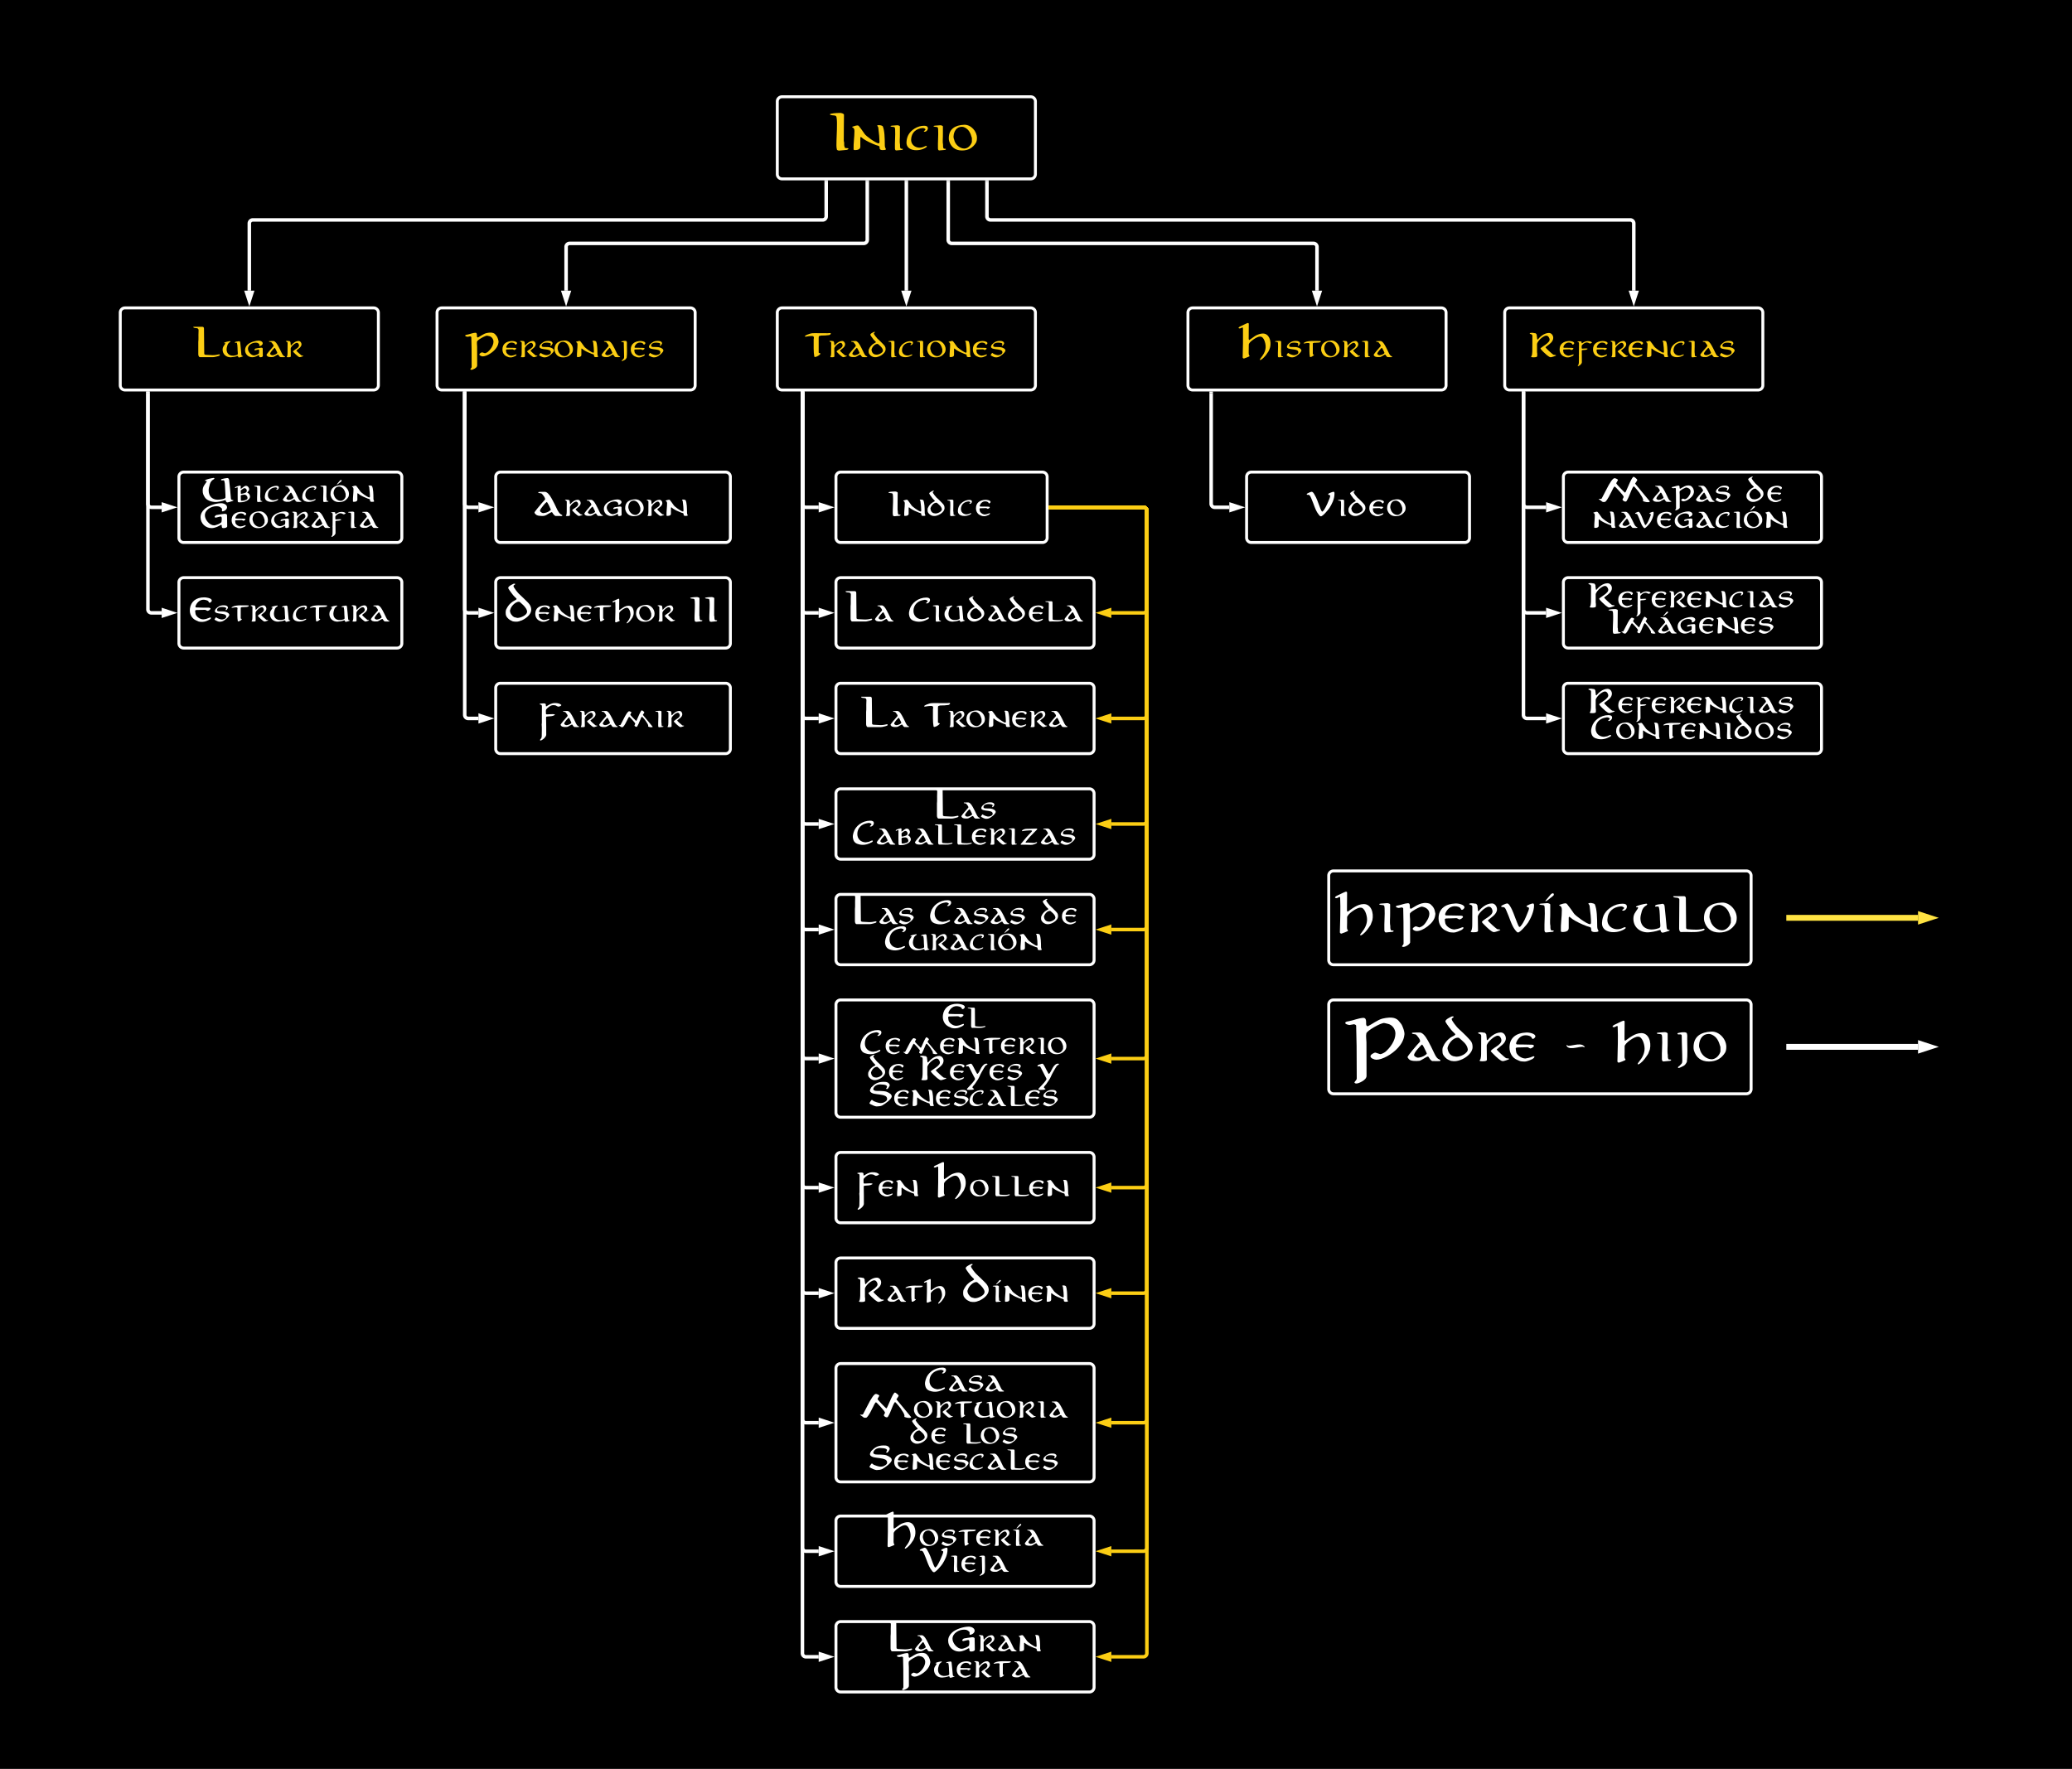<svg xmlns="http://www.w3.org/2000/svg" xmlns:xlink="http://www.w3.org/1999/xlink" xmlns:lucid="lucid" width="3532" height="3016"><rect width="100%" height="100%" fill="#808080" stroke="none"/><g transform="translate(925 -2295)" lucid:page-tab-id="0_0"><path d="M-980 2266a6 6 0 0 1 6-6h3728a6 6 0 0 1 6 6v3068a6 6 0 0 1-6 6H-974a6 6 0 0 1-6-6z" stroke="#fff" stroke-width="6"/><path d="M400 2468a8 8 0 0 1 8-8h424a8 8 0 0 1 8 8v124a8 8 0 0 1-8 8H408a8 8 0 0 1-8-8z" stroke="#fff" stroke-width="5" fill-opacity="0"/><use xlink:href="#a" transform="matrix(1,0,0,1,412,2472) translate(79.233 78.708)"/><path d="M-720 2828a8 8 0 0 1 8-8h424a8 8 0 0 1 8 8v124a8 8 0 0 1-8 8h-424a8 8 0 0 1-8-8z" stroke="#fff" stroke-width="5" fill-opacity="0"/><use xlink:href="#b" transform="matrix(1,0,0,1,-708,2832) translate(112.6 71.806)"/><path d="M-180 2828a8 8 0 0 1 8-8h424a8 8 0 0 1 8 8v124a8 8 0 0 1-8 8h-424a8 8 0 0 1-8-8z" stroke="#fff" stroke-width="5" fill-opacity="0"/><use xlink:href="#c" transform="matrix(1,0,0,1,-168,2832) translate(38.289 71.806)"/><path d="M400 2828a8 8 0 0 1 8-8h424a8 8 0 0 1 8 8v124a8 8 0 0 1-8 8H408a8 8 0 0 1-8-8z" stroke="#fff" stroke-width="5" fill-opacity="0"/><use xlink:href="#d" transform="matrix(1,0,0,1,412,2832) translate(35.178 71.806)"/><path d="M1100 2828a8 8 0 0 1 8-8h424a8 8 0 0 1 8 8v124a8 8 0 0 1-8 8h-424a8 8 0 0 1-8-8z" stroke="#fff" stroke-width="5" fill-opacity="0"/><use xlink:href="#e" transform="matrix(1,0,0,1,1112,2832) translate(77.511 71.806)"/><path d="M1640 2828a8 8 0 0 1 8-8h424a8 8 0 0 1 8 8v124a8 8 0 0 1-8 8h-424a8 8 0 0 1-8-8z" stroke="#fff" stroke-width="5" fill-opacity="0"/><use xlink:href="#f" transform="matrix(1,0,0,1,1652,2832) translate(32.156 71.806)"/><path d="M-620 3108a8 8 0 0 1 8-8h364a8 8 0 0 1 8 8v104a8 8 0 0 1-8 8h-364a8 8 0 0 1-8-8z" stroke="#fff" stroke-width="5" fill-opacity="0"/><use xlink:href="#g" transform="matrix(1,0,0,1,-608,3112) translate(29.156 38.556)"/><use xlink:href="#h" transform="matrix(1,0,0,1,-608,3112) translate(25.756 83)"/><path d="M-620 3288a8 8 0 0 1 8-8h364a8 8 0 0 1 8 8v104a8 8 0 0 1-8 8h-364a8 8 0 0 1-8-8z" stroke="#fff" stroke-width="5" fill-opacity="0"/><use xlink:href="#i" transform="matrix(1,0,0,1,-608,3292) translate(6.867 62.556)"/><path d="M-80 3108a8 8 0 0 1 8-8h384a8 8 0 0 1 8 8v104a8 8 0 0 1-8 8H-72a8 8 0 0 1-8-8z" stroke="#fff" stroke-width="5" fill-opacity="0"/><use xlink:href="#j" transform="matrix(1,0,0,1,-68,3112) translate(54.622 62.556)"/><path d="M-80 3288a8 8 0 0 1 8-8h384a8 8 0 0 1 8 8v104a8 8 0 0 1-8 8H-72a8 8 0 0 1-8-8z" stroke="#fff" stroke-width="5" fill-opacity="0"/><use xlink:href="#k" transform="matrix(1,0,0,1,-68,3292) translate(4.978 62.556)"/><use xlink:href="#l" transform="matrix(1,0,0,1,-68,3292) translate(320.622 62.556)"/><path d="M-80 3468a8 8 0 0 1 8-8h384a8 8 0 0 1 8 8v104a8 8 0 0 1-8 8H-72a8 8 0 0 1-8-8z" stroke="#fff" stroke-width="5" fill-opacity="0"/><use xlink:href="#m" transform="matrix(1,0,0,1,-68,3472) translate(63.489 62.556)"/><path d="M500 3468a8 8 0 0 1 8-8h424a8 8 0 0 1 8 8v104a8 8 0 0 1-8 8H508a8 8 0 0 1-8-8z" stroke="#fff" stroke-width="5" fill-opacity="0"/><use xlink:href="#n" transform="matrix(1,0,0,1,512,3472) translate(31.022 62.556)"/><use xlink:href="#o" transform="matrix(1,0,0,1,512,3472) translate(138.489 62.556)"/><path d="M500 3648a8 8 0 0 1 8-8h424a8 8 0 0 1 8 8v104a8 8 0 0 1-8 8H508a8 8 0 0 1-8-8z" stroke="#fff" stroke-width="5" fill-opacity="0"/><use xlink:href="#p" transform="matrix(1,0,0,1,512,3652) translate(151.733 38.556)"/><use xlink:href="#q" transform="matrix(1,0,0,1,512,3652) translate(16.244 83)"/><path d="M500 3828a8 8 0 0 1 8-8h424a8 8 0 0 1 8 8v104a8 8 0 0 1-8 8H508a8 8 0 0 1-8-8z" stroke="#fff" stroke-width="5" fill-opacity="0"/><use xlink:href="#r" transform="matrix(1,0,0,1,512,3832) translate(11.911 38.556)"/><use xlink:href="#s" transform="matrix(1,0,0,1,512,3832) translate(148 38.556)"/><use xlink:href="#t" transform="matrix(1,0,0,1,512,3832) translate(337.644 38.556)"/><use xlink:href="#u" transform="matrix(1,0,0,1,512,3832) translate(71.178 83)"/><path d="M500 4008a8 8 0 0 1 8-8h424a8 8 0 0 1 8 8v184a8 8 0 0 1-8 8H508a8 8 0 0 1-8-8z" stroke="#fff" stroke-width="5" fill-opacity="0"/><use xlink:href="#v" transform="matrix(1,0,0,1,512,4012) translate(170.444 35.556)"/><use xlink:href="#w" transform="matrix(1,0,0,1,512,4012) translate(29.089 80)"/><use xlink:href="#x" transform="matrix(1,0,0,1,512,4012) translate(42.844 124.444)"/><use xlink:href="#y" transform="matrix(1,0,0,1,512,4012) translate(132.844 124.444)"/><use xlink:href="#z" transform="matrix(1,0,0,1,512,4012) translate(332.756 124.444)"/><use xlink:href="#A" transform="matrix(1,0,0,1,512,4012) translate(45.889 168.889)"/><path d="M500 4448a8 8 0 0 1 8-8h424a8 8 0 0 1 8 8v104a8 8 0 0 1-8 8H508a8 8 0 0 1-8-8z" stroke="#fff" stroke-width="5" fill-opacity="0"/><use xlink:href="#B" transform="matrix(1,0,0,1,512,4452) translate(26.489 62.556)"/><use xlink:href="#C" transform="matrix(1,0,0,1,512,4452) translate(204.8 62.556)"/><path d="M500 4628a8 8 0 0 1 8-8h424a8 8 0 0 1 8 8v185.78a8 8 0 0 1-8 8H508a8 8 0 0 1-8-8z" stroke="#fff" stroke-width="5" fill-opacity="0"/><use xlink:href="#D" transform="matrix(1,0,0,1,512,4632) translate(139.267 35.556)"/><use xlink:href="#E" transform="matrix(1,0,0,1,512,4632) translate(30.289 80)"/><use xlink:href="#x" transform="matrix(1,0,0,1,512,4632) translate(114.933 124.444)"/><use xlink:href="#F" transform="matrix(1,0,0,1,512,4632) translate(204.933 124.444)"/><use xlink:href="#A" transform="matrix(1,0,0,1,512,4632) translate(45.889 168.889)"/><path d="M500 4888a8 8 0 0 1 8-8h424a8 8 0 0 1 8 8v104a8 8 0 0 1-8 8H508a8 8 0 0 1-8-8z" stroke="#fff" stroke-width="5" fill-opacity="0"/><use xlink:href="#G" transform="matrix(1,0,0,1,512,4892) translate(72.178 38.556)"/><use xlink:href="#H" transform="matrix(1,0,0,1,512,4892) translate(131.2 83)"/><path d="M500 5068a8 8 0 0 1 8-8h424a8 8 0 0 1 8 8v104a8 8 0 0 1-8 8H508a8 8 0 0 1-8-8z" stroke="#fff" stroke-width="5" fill-opacity="0"/><use xlink:href="#n" transform="matrix(1,0,0,1,512,5072) translate(72.689 38.556)"/><use xlink:href="#I" transform="matrix(1,0,0,1,512,5072) translate(180.156 38.556)"/><use xlink:href="#J" transform="matrix(1,0,0,1,512,5072) translate(94.222 83)"/><path d="M500 4268a8 8 0 0 1 8-8h424a8 8 0 0 1 8 8v104a8 8 0 0 1-8 8H508a8 8 0 0 1-8-8z" stroke="#fff" stroke-width="5" fill-opacity="0"/><use xlink:href="#K" transform="matrix(1,0,0,1,512,4272) translate(24.956 62.556)"/><use xlink:href="#L" transform="matrix(1,0,0,1,512,4272) translate(157.978 62.556)"/><path d="M1200 3108a8 8 0 0 1 8-8h364a8 8 0 0 1 8 8v104a8 8 0 0 1-8 8h-364a8 8 0 0 1-8-8z" stroke="#fff" stroke-width="5" fill-opacity="0"/><use xlink:href="#M" transform="matrix(1,0,0,1,1212,3112) translate(90.844 62.556)"/><path d="M1740 3288a8 8 0 0 1 8-8h424a8 8 0 0 1 8 8v104a8 8 0 0 1-8 8h-424a8 8 0 0 1-8-8z" stroke="#fff" stroke-width="5" fill-opacity="0"/><use xlink:href="#N" transform="matrix(1,0,0,1,1752,3292) translate(32.156 38.556)"/><use xlink:href="#O" transform="matrix(1,0,0,1,1752,3292) translate(65.956 83)"/><path d="M1740 3468a8 8 0 0 1 8-8h424a8 8 0 0 1 8 8v104a8 8 0 0 1-8 8h-424a8 8 0 0 1-8-8z" stroke="#fff" stroke-width="5" fill-opacity="0"/><use xlink:href="#N" transform="matrix(1,0,0,1,1752,3472) translate(32.156 38.556)"/><use xlink:href="#P" transform="matrix(1,0,0,1,1752,3472) translate(34.711 83)"/><path d="M1740 3108a8 8 0 0 1 8-8h424a8 8 0 0 1 8 8v104a8 8 0 0 1-8 8h-424a8 8 0 0 1-8-8z" stroke="#fff" stroke-width="5" fill-opacity="0"/><use xlink:href="#Q" transform="matrix(1,0,0,1,1752,3112) translate(49.444 38.556)"/><use xlink:href="#t" transform="matrix(1,0,0,1,1752,3112) translate(300.111 38.556)"/><use xlink:href="#R" transform="matrix(1,0,0,1,1752,3112) translate(39.956 83)"/><path d="M500 3108a8 8 0 0 1 8-8h344a8 8 0 0 1 8 8v104a8 8 0 0 1-8 8H508a8 8 0 0 1-8-8z" stroke="#fff" stroke-width="5" fill-opacity="0"/><use xlink:href="#S" transform="matrix(1,0,0,1,512,3112) translate(78.489 62.556)"/><path d="M1710.57 3160h-32.64a6 6 0 0 1-6-6v-188.5" stroke="#fff" stroke-width="6" fill="none"/><path d="M1727.84 3160l-14.27 4.64v-9.28z" stroke="#fff" stroke-width="6" fill="#fff"/><path d="M1674.93 2965.57h-6v-3.07h6z" stroke="#fff" stroke-width=".05" fill="#fff"/><path d="M1710.57 3340h-32.64a6 6 0 0 1-6-6v-368.5" stroke="#fff" stroke-width="6" fill="none"/><path d="M1727.84 3340l-14.27 4.64v-9.28z" stroke="#fff" stroke-width="6" fill="#fff"/><path d="M1674.93 2965.57h-6v-3.07h6z" stroke="#fff" stroke-width=".05" fill="#fff"/><path d="M1710.57 3520h-32.64a6 6 0 0 1-6-6v-548.5" stroke="#fff" stroke-width="6" fill="none"/><path d="M1727.84 3520l-14.27 4.64v-9.28z" stroke="#fff" stroke-width="6" fill="#fff"/><path d="M1674.93 2965.57h-6v-3.07h6z" stroke="#fff" stroke-width=".05" fill="#fff"/><path d="M1170.57 3160h-24.97a6 6 0 0 1-6-6v-188.5" stroke="#fff" stroke-width="6" fill="none"/><path d="M1187.84 3160l-14.27 4.64v-9.28z" stroke="#fff" stroke-width="6" fill="#fff"/><path d="M1142.6 2965.57h-6v-3.08h6z" stroke="#fff" stroke-width=".05" fill="#fff"/><path d="M500 3288a8 8 0 0 1 8-8h424a8 8 0 0 1 8 8v104a8 8 0 0 1-8 8H508a8 8 0 0 1-8-8z" stroke="#fff" stroke-width="5" fill-opacity="0"/><use xlink:href="#n" transform="matrix(1,0,0,1,512,3292) translate(4.511 62.556)"/><use xlink:href="#T" transform="matrix(1,0,0,1,512,3292) translate(111.978 62.556)"/><path d="M470.57 3160h-21.72a6 6 0 0 1-6-6v-188.5" stroke="#fff" stroke-width="6" fill="none"/><path d="M487.84 3160l-14.27 4.64v-9.28z" stroke="#fff" stroke-width="6" fill="#fff"/><path d="M445.85 2965.57h-6v-3.08h6z" stroke="#fff" stroke-width=".05" fill="#fff"/><path d="M470.57 3340h-21.72a6 6 0 0 1-6-6v-368.5" stroke="#fff" stroke-width="6" fill="none"/><path d="M487.84 3340l-14.27 4.64v-9.28z" stroke="#fff" stroke-width="6" fill="#fff"/><path d="M445.85 2965.57h-6v-3.08h6z" stroke="#fff" stroke-width=".05" fill="#fff"/><path d="M470.57 3520h-21.72a6 6 0 0 1-6-6v-548.5" stroke="#fff" stroke-width="6" fill="none"/><path d="M487.84 3520l-14.27 4.64v-9.28z" stroke="#fff" stroke-width="6" fill="#fff"/><path d="M445.85 2965.57h-6v-3.08h6z" stroke="#fff" stroke-width=".05" fill="#fff"/><path d="M470.57 3700h-21.72a6 6 0 0 1-6-6v-728.5" stroke="#fff" stroke-width="6" fill="none"/><path d="M487.84 3700l-14.27 4.64v-9.28z" stroke="#fff" stroke-width="6" fill="#fff"/><path d="M445.85 2965.57h-6v-3.08h6z" stroke="#fff" stroke-width=".05" fill="#fff"/><path d="M470.57 3880h-21.72a6 6 0 0 1-6-6v-908.5" stroke="#fff" stroke-width="6" fill="none"/><path d="M487.84 3880l-14.27 4.64v-9.28z" stroke="#fff" stroke-width="6" fill="#fff"/><path d="M445.85 2965.57h-6v-3.08h6z" stroke="#fff" stroke-width=".05" fill="#fff"/><path d="M470.57 4100h-21.72a6 6 0 0 1-6-6V2965.5" stroke="#fff" stroke-width="6" fill="none"/><path d="M487.84 4100l-14.27 4.64v-9.28z" stroke="#fff" stroke-width="6" fill="#fff"/><path d="M445.85 2965.57h-6v-3.08h6z" stroke="#fff" stroke-width=".05" fill="#fff"/><path d="M470.57 4320h-21.72a6 6 0 0 1-6-6V2965.5" stroke="#fff" stroke-width="6" fill="none"/><path d="M487.84 4320l-14.27 4.64v-9.28z" stroke="#fff" stroke-width="6" fill="#fff"/><path d="M445.85 2965.57h-6v-3.08h6z" stroke="#fff" stroke-width=".05" fill="#fff"/><path d="M470.57 4500h-21.72a6 6 0 0 1-6-6V2965.5" stroke="#fff" stroke-width="6" fill="none"/><path d="M487.84 4500l-14.27 4.64v-9.28z" stroke="#fff" stroke-width="6" fill="#fff"/><path d="M445.85 2965.57h-6v-3.08h6z" stroke="#fff" stroke-width=".05" fill="#fff"/><path d="M470.57 4720.9h-21.72a6 6 0 0 1-6-6V2965.5" stroke="#fff" stroke-width="6" fill="none"/><path d="M487.84 4720.9l-14.27 4.62v-9.27z" stroke="#fff" stroke-width="6" fill="#fff"/><path d="M445.85 2965.57h-6v-3.08h6z" stroke="#fff" stroke-width=".05" fill="#fff"/><path d="M470.57 4940h-21.72a6 6 0 0 1-6-6V2965.5" stroke="#fff" stroke-width="6" fill="none"/><path d="M487.84 4940l-14.27 4.64v-9.28z" stroke="#fff" stroke-width="6" fill="#fff"/><path d="M445.85 2965.57h-6v-3.08h6z" stroke="#fff" stroke-width=".05" fill="#fff"/><path d="M470.57 5120h-21.72a6 6 0 0 1-6-6V2965.5" stroke="#fff" stroke-width="6" fill="none"/><path d="M487.84 5120l-14.27 4.64v-9.28z" stroke="#fff" stroke-width="6" fill="#fff"/><path d="M445.85 2965.57h-6v-3.08h6z" stroke="#fff" stroke-width=".05" fill="#fff"/><path d="M-109.43 3160h-17.4a6 6 0 0 1-6-6v-188.5" stroke="#fff" stroke-width="6" fill="none"/><path d="M-92.16 3160l-14.27 4.64v-9.28z" stroke="#fff" stroke-width="6" fill="#fff"/><path d="M-129.84 2965.57h-6v-3.08h6z" stroke="#fff" stroke-width=".05" fill="#fff"/><path d="M-109.43 3340h-17.4a6 6 0 0 1-6-6v-368.5" stroke="#fff" stroke-width="6" fill="none"/><path d="M-92.16 3340l-14.27 4.64v-9.28z" stroke="#fff" stroke-width="6" fill="#fff"/><path d="M-129.84 2965.57h-6v-3.08h6z" stroke="#fff" stroke-width=".05" fill="#fff"/><path d="M-109.43 3520h-17.4a6 6 0 0 1-6-6v-548.5" stroke="#fff" stroke-width="6" fill="none"/><path d="M-92.16 3520l-14.27 4.64v-9.28z" stroke="#fff" stroke-width="6" fill="#fff"/><path d="M-129.84 2965.57h-6v-3.08h6z" stroke="#fff" stroke-width=".05" fill="#fff"/><path d="M-649.43 3160h-17.4a6 6 0 0 1-6-6v-188.5" stroke="#fff" stroke-width="6" fill="none"/><path d="M-632.16 3160l-14.27 4.64v-9.28z" stroke="#fff" stroke-width="6" fill="#fff"/><path d="M-669.84 2965.57h-6v-3.08h6z" stroke="#fff" stroke-width=".05" fill="#fff"/><path d="M-649.43 3340h-17.4a6 6 0 0 1-6-6v-368.5" stroke="#fff" stroke-width="6" fill="none"/><path d="M-632.16 3340l-14.27 4.64v-9.28z" stroke="#fff" stroke-width="6" fill="#fff"/><path d="M-669.84 2965.57h-6v-3.08h6z" stroke="#fff" stroke-width=".05" fill="#fff"/><path d="M865.45 3160H1024a6 6 0 0 1 6 6v168a6 6 0 0 1-6 6h-54.57" stroke="#fcce14" stroke-width="6" fill="none"/><path d="M865.53 3163h-3.08v-6h3.08z" stroke="#fcce14" stroke-width=".05" fill="#fcce14"/><path d="M952.16 3340l14.27-4.64v9.28z" stroke="#fcce14" stroke-width="6" fill="#fcce14"/><path d="M865.45 3160H1024a6 6 0 0 1 6 6v348a6 6 0 0 1-6 6h-54.57" stroke="#fcce14" stroke-width="6" fill="none"/><path d="M865.53 3163h-3.08v-6h3.08z" stroke="#fcce14" stroke-width=".05" fill="#fcce14"/><path d="M952.16 3520l14.27-4.64v9.28z" stroke="#fcce14" stroke-width="6" fill="#fcce14"/><path d="M865.45 3160H1024a6 6 0 0 1 6 6v528a6 6 0 0 1-6 6h-54.57" stroke="#fcce14" stroke-width="6" fill="none"/><path d="M865.53 3163h-3.08v-6h3.08z" stroke="#fcce14" stroke-width=".05" fill="#fcce14"/><path d="M952.16 3700l14.27-4.64v9.28z" stroke="#fcce14" stroke-width="6" fill="#fcce14"/><path d="M865.45 3160H1024a6 6 0 0 1 6 6v708a6 6 0 0 1-6 6h-54.57" stroke="#fcce14" stroke-width="6" fill="none"/><path d="M865.53 3163h-3.08v-6h3.08z" stroke="#fcce14" stroke-width=".05" fill="#fcce14"/><path d="M952.16 3880l14.27-4.64v9.28z" stroke="#fcce14" stroke-width="6" fill="#fcce14"/><path d="M865.45 3160H1024a6 6 0 0 1 6 6v928a6 6 0 0 1-6 6h-54.57" stroke="#fcce14" stroke-width="6" fill="none"/><path d="M865.53 3163h-3.08v-6h3.08z" stroke="#fcce14" stroke-width=".05" fill="#fcce14"/><path d="M952.16 4100l14.27-4.64v9.28z" stroke="#fcce14" stroke-width="6" fill="#fcce14"/><path d="M865.45 3160H1024a6 6 0 0 1 6 6v1148a6 6 0 0 1-6 6h-54.57" stroke="#fcce14" stroke-width="6" fill="none"/><path d="M865.53 3163h-3.08v-6h3.08z" stroke="#fcce14" stroke-width=".05" fill="#fcce14"/><path d="M952.16 4320l14.27-4.64v9.28z" stroke="#fcce14" stroke-width="6" fill="#fcce14"/><path d="M865.45 3160H1024a6 6 0 0 1 6 6v1328a6 6 0 0 1-6 6h-54.57" stroke="#fcce14" stroke-width="6" fill="none"/><path d="M865.53 3163h-3.08v-6h3.08z" stroke="#fcce14" stroke-width=".05" fill="#fcce14"/><path d="M952.16 4500l14.27-4.64v9.28z" stroke="#fcce14" stroke-width="6" fill="#fcce14"/><path d="M865.45 3160H1024a6 6 0 0 1 6 6v1548.9a6 6 0 0 1-6 6h-54.57" stroke="#fcce14" stroke-width="6" fill="none"/><path d="M865.53 3163h-3.08v-6h3.08z" stroke="#fcce14" stroke-width=".05" fill="#fcce14"/><path d="M952.16 4720.9l14.27-4.65v9.27z" stroke="#fcce14" stroke-width="6" fill="#fcce14"/><path d="M865.45 3160H1024a6 6 0 0 1 6 6v1768a6 6 0 0 1-6 6h-54.57" stroke="#fcce14" stroke-width="6" fill="none"/><path d="M865.53 3163h-3.08v-6h3.08z" stroke="#fcce14" stroke-width=".05" fill="#fcce14"/><path d="M952.16 4940l14.27-4.64v9.28z" stroke="#fcce14" stroke-width="6" fill="#fcce14"/><path d="M865.45 3160H1024a6 6 0 0 1 6 6v1948a6 6 0 0 1-6 6h-54.57" stroke="#fcce14" stroke-width="6" fill="none"/><path d="M865.53 3163h-3.08v-6h3.08z" stroke="#fcce14" stroke-width=".05" fill="#fcce14"/><path d="M952.16 5120l14.27-4.64v9.28z" stroke="#fcce14" stroke-width="6" fill="#fcce14"/><path d="M483.37 2605.48V2664a6 6 0 0 1-6 6H-494a6 6 0 0 0-6 6v114.58" stroke="#fff" stroke-width="6" fill="none"/><path d="M486.37 2605.56h-6v-3.08h6z" stroke="#fff" stroke-width=".05" fill="#fff"/><path d="M-500 2807.84l-4.64-14.26h9.28z" stroke="#fff" stroke-width="6" fill="#fff"/><path d="M553.38 2605.47V2704a6 6 0 0 1-6 6H46a6 6 0 0 0-6 6v74.58" stroke="#fff" stroke-width="6" fill="none"/><path d="M556.38 2605.54h-6v-3.07h6z" stroke="#fff" stroke-width=".05" fill="#fff"/><path d="M40 2807.84l-4.64-14.26h9.28z" stroke="#fff" stroke-width="6" fill="#fff"/><path d="M620 2605.45v185.13" stroke="#fff" stroke-width="6" fill="none"/><path d="M623 2605.53h-6v-3.08h6z" stroke="#fff" stroke-width=".05" fill="#fff"/><path d="M620 2807.84l-4.64-14.26h9.28z" stroke="#fff" stroke-width="6" fill="#fff"/><path d="M691.38 2605.43V2704a6 6 0 0 0 6 6H1314a6 6 0 0 1 6 6v74.58" stroke="#fff" stroke-width="6" fill="none"/><path d="M694.38 2605.5h-6v-3.06h6z" stroke="#fff" stroke-width=".05" fill="#fff"/><path d="M1320 2807.84l-4.64-14.26h9.28z" stroke="#fff" stroke-width="6" fill="#fff"/><path d="M757.38 2605.42V2664a6 6 0 0 0 6 6H1854a6 6 0 0 1 6 6v114.58" stroke="#fff" stroke-width="6" fill="none"/><path d="M760.38 2605.5h-6v-3.08h6z" stroke="#fff" stroke-width=".05" fill="#fff"/><path d="M1860 2807.84l-4.64-14.26h9.28z" stroke="#fff" stroke-width="6" fill="#fff"/><path d="M1340 3788a8 8 0 0 1 8-8h704a8 8 0 0 1 8 8v144a8 8 0 0 1-8 8h-704a8 8 0 0 1-8-8z" stroke="#fff" stroke-width="5" fill-opacity="0"/><g><use xlink:href="#U" transform="matrix(1,0,0,1,1352,3792) translate(2.55 91.972)"/></g><path d="M1340 4008a8 8 0 0 1 8-8h704a8 8 0 0 1 8 8v144a8 8 0 0 1-8 8h-704a8 8 0 0 1-8-8z" stroke="#fff" stroke-width="5" fill-opacity="0"/><g><use xlink:href="#V" transform="matrix(1,0,0,1,1352,4012) translate(20.322 91.972)"/><use xlink:href="#W" transform="matrix(1,0,0,1,1352,4012) translate(391.322 91.972)"/><use xlink:href="#X" transform="matrix(1,0,0,1,1352,4012) translate(475.633 91.972)"/></g><path d="M2125 3860h219.55M2125.13 3860H2120" stroke="#ffe342" stroke-width="10" fill="none"/><path d="M2363.82 3860l-14.27 4.64v-9.28z" stroke="#ffe342" stroke-width="10" fill="#ffe342"/><path d="M2125 4080h219.55M2125.13 4080H2120" stroke="#fff" stroke-width="10" fill="none"/><path d="M2363.82 4080l-14.27 4.64v-9.28z" stroke="#fff" stroke-width="10" fill="#fff"/><defs><path fill="#fcce14" d="M335-897c0 229-7 440-5 669 11 25 11 61 10 98-1 18 15 85 31 81 15 0 38 2 69 5 27 17-19 40-37 42-45 5-137 14-191 18-18 1-53-12-57-25-19-71-10-154-10-238 0-88 10-180 10-270 0-89 5-175-2-259-9-106-17-97-122-108-55-6-75-26-28-38 83-21 226-20 232-21 30-2 100 20 100 46" id="Y"/><path fill="#fcce14" d="M15-11c-5-169 22-313 22-471 0-53-18-84-55-94v-15c67-23 109-34 127-34 19 0 34 6 44 20 29 40 82 103 145 199 34 52 278 230 351 238 17 1 25-13 25-44 0-78-10-198-31-361-1-7-11-23-29-48 35-24 122-5 143 17 48 111 51 296 53 488 0 47 17 73 29 96-8 25-60 23-97 23-26 0-63-15-63-38 0-13-1-30-6-53-10-19-61-27-88-37-106-38-240-102-317-155-19-13-39-33-64-50-11-1-17 8-17 25v220c0 59-47 88-140 88-16 0-27-5-32-14" id="Z"/><path fill="#fcce14" d="M233-412c3 95-13 204 4 285-2 33 0 81 20 94 11 1 26 2 47 4 13 13-1 26-25 28-30 4-93 7-127 12-40 6-44-29-45-51-5-166 13-319 5-478-4-71-11-65-81-72-50-5-46-26 1-29 77-7 122-10 135-10 19-1 66 13 66 31v186" id="aa"/><path fill="#fcce14" d="M478-49C311 46-3 31 7-197c7-166 87-272 205-347 77-48 159-72 246-72 62 0 93 21 93 64 1 43-39 91-84 88-13 0-19-3-19-10 7-14 41-30 42-46 2-23-47-40-73-38-166 14-283 114-292 287C116-99 306-6 464-88c22-11 37-15 42-15 13 0 19 5 19 16 0 9-16 21-47 38" id="ab"/><path fill="#fcce14" d="M379-641c173-7 326 165 326 334 0 55-9 96-25 123C601-53 484 13 325 13 148 13 42-79-3-230c-7-23-8-47-8-70 0-233 157-331 390-341zm-56 51c-136 0-207 112-214 249-1 31 6 58 17 80C146-151 255-41 377-36c87 4 172-73 199-166 1 0 1-106 0-104-36-131-79-215-181-266-25-12-49-18-72-18" id="ac"/><g id="a"><use transform="matrix(0.067,0,0,0.067,0,0)" xlink:href="#Y"/><use transform="matrix(0.067,0,0,0.067,37.8,0)" xlink:href="#Z"/><use transform="matrix(0.067,0,0,0.067,102.133,0)" xlink:href="#aa"/><use transform="matrix(0.067,0,0,0.067,128.533,0)" xlink:href="#ab"/><use transform="matrix(0.067,0,0,0.067,175.467,0)" xlink:href="#aa"/><use transform="matrix(0.067,0,0,0.067,201.867,0)" xlink:href="#ac"/></g><path fill="#fcce14" d="M748-73c103 0 167-15 247-33 6 0 16 3 31 10 6 48-33 50-126 76C834-2 790 4 769 4H257c-44 2-66-64-66-113v-474c14-109 1-249 9-382 7-110 8-156-114-158-37-1-66-11-86-26v-23h352c35 0 60 23 60 70l10 974c2 38 55 43 103 43 72 0 146 12 223 12" id="ad"/><path fill="#fcce14" d="M562-40C488-11 365 9 308 10 122 12-9-115-9-286c0-104 43-139 96-223 11-17 14-40-30-28-10 2-10-10-6-16 37-29 154-55 216-63 32-4 32 22 13 33-52 28-86 70-103 125-21 69-32 122-32 159 0 193 148 281 344 234 88-21 98-26 89-109-13-114-2-278-32-370-9-29-77 11-83-21 10-40 121-36 163-49 27 0 43 17 47 51 22 185 25 276 44 456 2 19 6 63 37 61 10 1 20 3 29 4 2 15-12 20-19 22-78 26-123 37-134 37-25 0-41-19-46-56-1-7-21 1-22-1" id="ae"/><path fill="#fcce14" d="M500-291c6-3-126 31-120 28-67-1-6-64 15-67 30-4 179-32 214-32 43 0 62 13 62 39l4 274c9 39-49 57-93 57-47 0-55-25-48-65-5-39-42-6-58 2C419-23 347 7 270 8 114 11-18-115-13-272c4-180 165-282 328-330 75-22 141-34 200-34 71 0 156 38 156 103 0 60-69 109-127 107-16-19 10-59-12-79-40-36-61-52-130-53-145-3-303 96-303 235C99-207 222-64 338-64c46 0 190-54 190-90 0-31 26-144-28-137" id="af"/><path fill="#fcce14" d="M711-4c8 16-161 5-176 7-29-6-64-54-81-87-4-7-10-11-18-11-20-6-147 89-184 93C172 6 62 8 21-40 5-59-7-73-7-88c15-37 186-243 268-328 4-4 6-10 6-18 0-29-27-74-82-135-12-21-78-11-96-31-3-17 11-17 22-18 47-4 93-3 145-3 60 0 118 62 184 181 49 88 80 153 140 279 35 75 69 117 104 127 4 1 13 7 27 16v14zM135-133c-6 28 57 64 87 62 54-2 120-26 162-59 18-14 29-23 29-30 0-11-23-61-68-148-16-31-29-48-39-49-35 32-155 153-171 224" id="ag"/><path fill="#fcce14" d="M585-491c-2 109-133 177-200 239 5 25 177 175 201 190 14 9 62 2 72 19-3 12-124 52-143 48-27 0-78-35-153-106-72-67-108-107-108-118 72-91 301-147 214-294-16-27-37-38-62-38-75 0-240 152-240 220 0 107 2 202 4 307 0 21-31 32-94 32C32 8-6 7 20-23c20-23 24-95 24-128l2-399c-2-20-12-33-30-39-24-8-38-14-41-18 11-29 94-19 124-11 44-4 39 20 58 39 0 25 13 87 11 115 8 9 13 13 15 13 59-74 166-171 292-171 64 0 111 66 110 131" id="ah"/><g id="b"><use transform="matrix(0.044,0,0,0.044,0,0)" xlink:href="#ad"/><use transform="matrix(0.044,0,0,0.044,50.267,0)" xlink:href="#ae"/><use transform="matrix(0.044,0,0,0.044,88.711,0)" xlink:href="#af"/><use transform="matrix(0.044,0,0,0.044,124.978,0)" xlink:href="#ag"/><use transform="matrix(0.044,0,0,0.044,158.622,0)" xlink:href="#ah"/></g><path fill="#fcce14" d="M336-941c70-4 67 64 67 132 0 33 13 50 39 50 90-43 216-142 322-167 88-20 195-34 273-4 64 25 74 52 131 120 27 33 89 190 69 251-23 200-213 368-375 457-92 50-171 76-238 76-40 0-131-36-125-74-10-32 76-82 104-82-3-4 113 38 110 34 29-1 92-35 110-50 100-85 220-242 220-400 0-100-71-189-155-210-49-12-78-20-87-20-60-17-405 179-394 232-12 49 3 137 3 190 0 245 3 484 2 732 0 45-33 85-97 122-53 30-95 46-126 46-15 1-42-10-42-24 14-34 51-47 51-91 0-720-4-781-13-1148 0-13-15-24-45-33L38-785c-61-10-91-25-91-45 0-28 49-33 78-38 84-14 212-67 311-73" id="ai"/><path fill="#fcce14" d="M365-621c71-3 198 26 198 84 0 28-61 84-77 38s-83-62-137-62c-106 0-180 84-208 171-1 20 8 30 27 30 105-2 196 5 306 5 38 0 57 9 57 27 0 21-55 56-79 56-9 0-55-33-69-28-77 2-130 6-207 6-65 0-37 40-35 83 1 79 119 160 204 158 13 0 106-18 145-38 17-9 31-11 39-11 9 0 13 5 13 14 1 17-41 47-56 53-29 10-103 51-166 49-91-4-84-5-168-43C62-70-3-168-3-295c0-210 145-316 368-326" id="aj"/><path fill="#fcce14" d="M262-559c-81 0-175 37-175 122 0 32 34 48 102 48 79 0 174-2 240 20 91 30 134 73 134 119C544-165 376-26 281 1 205 22 146 16 80-17 21-47-11-63-11-73c-3-5 53-94 63-85 14 1 38 27 48 32 96 42 171 75 266 32 39-18 78-36 78-92 0-93-127-100-223-114C154-310 0-316 1-403c0-15 11-42 34-79 91-90 158-143 315-143 93 0 146 24 163 85-1 27-65 142-95 90 2-11 27-33 24-50 10-53-115-59-180-59" id="ak"/><path fill="#fcce14" d="M91-544c0-42-27-38-61-35-33 2-43-16-25-29 41-11 136-32 188-8 26 24 18 94 18 149 0 167 12 335-8 489-13 28-41 72-71 86-13 6-94 49-108 47-39-5 3-41 19-48 44-50 60-45 60-114 0-182-12-356-12-537" id="al"/><g id="c"><use transform="matrix(0.044,0,0,0.044,0,0)" xlink:href="#ai"/><use transform="matrix(0.044,0,0,0.044,61.333,0)" xlink:href="#aj"/><use transform="matrix(0.044,0,0,0.044,92.044,0)" xlink:href="#ah"/><use transform="matrix(0.044,0,0,0.044,124.222,0)" xlink:href="#ak"/><use transform="matrix(0.044,0,0,0.044,150.4,0)" xlink:href="#ac"/><use transform="matrix(0.044,0,0,0.044,187.511,0)" xlink:href="#Z"/><use transform="matrix(0.044,0,0,0.044,230.4,0)" xlink:href="#ag"/><use transform="matrix(0.044,0,0,0.044,264.044,0)" xlink:href="#al"/><use transform="matrix(0.044,0,0,0.044,280.089,0)" xlink:href="#aj"/><use transform="matrix(0.044,0,0,0.044,310.8,0)" xlink:href="#ak"/></g><path fill="#fcce14" d="M248-816c-37 0-153 12-222 27-88-12 44-72 65-79 123-44 143-59 291-58l495 3c41-5 71-7 88-7 86 5-2 79-28 77-91 15-209 21-320 20 17 1-65 10-76 27-7 7-10 31-10 72v559c2 28 70 17 70 49C569-78 462-7 390 0c-9 2-27-12-29-18-34-178-22-448-24-669 0-9 11-52 9-64-6-56-26-65-98-65" id="am"/><path fill="#fcce14" d="M244-971c13 28-48 29-40 60-5 28 113 174 136 195 69 64 157 144 222 215 59 64 97 96 97 200 0 121-138 235-264 280C325 4 274 16 186-1c-41-19-78-28-118-69-48-49-68-75-68-154 0-40 4-76 23-101 23-64 110-167 187-203 48-23 72-41 72-52 3-9-40-43-39-45-11-12-31-28-52-54C104-788 65-852 65-863c0-22 23-48 71-74 58-31 66-43 108-34zm31 874c97 28 294-72 279-162-18-112-119-179-188-242-5-5-15-7-29-7-106 0-208 131-226 227 11 94 62 177 164 184" id="an"/><g id="d"><use transform="matrix(0.044,0,0,0.044,0,0)" xlink:href="#am"/><use transform="matrix(0.044,0,0,0.044,42.667,0)" xlink:href="#ah"/><use transform="matrix(0.044,0,0,0.044,74.844,0)" xlink:href="#ag"/><use transform="matrix(0.044,0,0,0.044,108.489,0)" xlink:href="#an"/><use transform="matrix(0.044,0,0,0.044,142.267,0)" xlink:href="#aa"/><use transform="matrix(0.044,0,0,0.044,159.867,0)" xlink:href="#ab"/><use transform="matrix(0.044,0,0,0.044,191.156,0)" xlink:href="#aa"/><use transform="matrix(0.044,0,0,0.044,208.756,0)" xlink:href="#ac"/><use transform="matrix(0.044,0,0,0.044,245.867,0)" xlink:href="#Z"/><use transform="matrix(0.044,0,0,0.044,286.311,0)" xlink:href="#aj"/><use transform="matrix(0.044,0,0,0.044,317.022,0)" xlink:href="#ak"/></g><path fill="#fcce14" d="M870-912c237 0 337 284 280 532-3 0-41 136-79 186-15 18-24 30-28 37C992-72 926 4 845 72c-35 30-65 44-88 42-19-22 34-82 46-97 163-205 223-385 131-643-40-112-100-167-176-167-63 0-148 37-254 111-110 77-181 144-181 206 0 187-4 168-4 314 0 63 5 75 31 110 1 3 1 9 1 18 4 11-201 91-214 91-23 0-52-19-51-43 12-370 15-728 12-1103-2 0 0-69-22-58-10 1-90 46-109 39-13 1-41-10-41-22 0-18 32-45 100-73 38-16 189-96 256-117 29 0 41 13 41 39l-4 571c5 4 3 58 24 48 57-29 215-158 276-185 88-38 170-65 251-65" id="ao"/><path fill="#fcce14" d="M201-543c-50-6-120 4-184 17-59-8 31-48 43-53 142-63 386-41 583-41 17 0 25 5 25 15-24 57-116 43-189 50-55 6-74-7-119 17-4 4-6 21-6 48v373c1 18 45 13 46 33C377-49 289 8 260 0c-12 0-19-4-20-12-24-145-14-286-16-446 1-2 11-51 4-60-3-13-12-23-27-25" id="ap"/><g id="e"><use transform="matrix(0.044,0,0,0.044,0,0)" xlink:href="#ao"/><use transform="matrix(0.044,0,0,0.044,59.111,0)" xlink:href="#aa"/><use transform="matrix(0.044,0,0,0.044,79.156,0)" xlink:href="#ak"/><use transform="matrix(0.044,0,0,0.044,107.778,0)" xlink:href="#ap"/><use transform="matrix(0.044,0,0,0.044,138,0)" xlink:href="#ac"/><use transform="matrix(0.044,0,0,0.044,175.111,0)" xlink:href="#ah"/><use transform="matrix(0.044,0,0,0.044,207.289,0)" xlink:href="#aa"/><use transform="matrix(0.044,0,0,0.044,227.333,0)" xlink:href="#ag"/></g><path fill="#fcce14" d="M712-933c96 0 169 97 164 196-7 132-115 217-221 294-52 38-78 60-78 65 8 37 266 264 302 286 21 12 94 3 107 28-3 17-187 78-214 72-27 0-74-28-142-82-62-49-212-191-249-254 0-12 30-38 91-79 83-57 140-98 169-123 94-85 124-138 61-240-64-102-158-54-253 10-54 37-101 83-141 136s-60 95-60 128v313c12 38 7 96 7 146 0 32-47 48-142 48-51 0-84-6-98-17-3-8 29-50 29-55 12-31 21-140 21-166l3-598c-7-44-22-52-67-65-19-5-32-12-39-21 14-41 142-30 186-15 65-6 61 30 87 58 0 13 9 34 2 42 0 5 21 121 15 130 11 13 19 19 23 19 89-110 248-256 437-256" id="aq"/><path fill="#fcce14" d="M47-14c1-18-9-54 0-66 1-97 3-334 3-451 0-18-4-42-26-44-20-7-35-3-33-21 33-10 142-28 157 7 3 8 3 25 4 50 1 3 6 5 15 5 65-40 125-84 221-84 76 0 131 17 165 51 0-3-3 3-10 16-26 20-52 29-77 26-32-20-77-46-137-39-62 7-131 65-168 109-15 30-5 59-7 110 0 13 8 20 25 20 44 0 143-14 191-4 33 7-6 32-16 33-41 25-100 17-159 25-29 4-38 3-38 32 4 141 4 290 4 437 0 68-86 137-145 153-44-11 20-54 19-68 20-89 5-193 12-297" id="ar"/><g id="f"><use transform="matrix(0.044,0,0,0.044,0,0)" xlink:href="#aq"/><use transform="matrix(0.044,0,0,0.044,49.556,0)" xlink:href="#aj"/><use transform="matrix(0.044,0,0,0.044,80.267,0)" xlink:href="#ar"/><use transform="matrix(0.044,0,0,0.044,106.489,0)" xlink:href="#aj"/><use transform="matrix(0.044,0,0,0.044,137.2,0)" xlink:href="#ah"/><use transform="matrix(0.044,0,0,0.044,166.933,0)" xlink:href="#aj"/><use transform="matrix(0.044,0,0,0.044,197.644,0)" xlink:href="#Z"/><use transform="matrix(0.044,0,0,0.044,238.089,0)" xlink:href="#ab"/><use transform="matrix(0.044,0,0,0.044,269.378,0)" xlink:href="#aa"/><use transform="matrix(0.044,0,0,0.044,289.422,0)" xlink:href="#ag"/><use transform="matrix(0.044,0,0,0.044,323.067,0)" xlink:href="#ak"/></g><path fill="#fff" d="M818-816c-20-41-111 15-124-32 0-10 20-29 29-32 28-8 178-40 215-40 43 0 67 34 71 76 34 282 45 438 70 716 5 52 44 62 96 65 3 23-18 29-29 33-117 39-185 56-202 56-37 0-60-28-68-85-1-10-34 2-34-1-87 36-282 70-342 70-192 0-372-73-441-196-48-86-73-129-73-244 0-153 61-211 144-333 0-4 10-22 11-33-5-20-29-15-56-10-17 3-13-15-9-24 55-44 232-79 325-94 14-2 39 8 39 21 0 11-7 21-21 28-77 42-129 105-154 188-32 103-48 183-48 238-2 225 127 369 350 369 83 0 299-28 301-84 5-129-16-281-16-408 0-70-10-194-34-244" id="as"/><path fill="#fff" d="M69-265c1-111 2-152 2-275 0-51-76 15-90 10-11 0-17-4-17-12 0-19 31-38 92-59 52-17 87-26 104-26 51-1 20 62 27 109-1 11 2 16 9 16 51-24 125-116 196-116 53 0 93 33 118 98 4 8 3 49 3 67-12 29-48 66-71 95 0 5 4 8 12 11 41 11 96 79 96 147C550-82 375 1 252 16c-30 4-63 7-98 7-77-1-82-3-83-77zm123-53c7 17 36 4 52 4 11-1 43-6 92-23 45-15 87-30 87-88 0-79-69-127-134-86-12 2-109 73-100 88-1 37 0 71 3 105zm36 54c-60 1-30 83-35 131 7 50-22 98 51 94 77-4 204-34 208-99 4-79-64-156-152-136-31 7-47 3-72 10" id="at"/><path fill="#fff" d="M233-412c3 95-13 204 4 285-2 33 0 81 20 94 11 1 26 2 47 4 13 13-1 26-25 28-30 4-93 7-127 12-40 6-44-29-45-51-5-166 13-319 5-478-4-71-11-65-81-72-50-5-46-26 1-29 77-7 122-10 135-10 19-1 66 13 66 31v186" id="au"/><path fill="#fff" d="M478-49C311 46-3 31 7-197c7-166 87-272 205-347 77-48 159-72 246-72 62 0 93 21 93 64 1 43-39 91-84 88-13 0-19-3-19-10 7-14 41-30 42-46 2-23-47-40-73-38-166 14-283 114-292 287C116-99 306-6 464-88c22-11 37-15 42-15 13 0 19 5 19 16 0 9-16 21-47 38" id="av"/><path fill="#fff" d="M711-4c8 16-161 5-176 7-29-6-64-54-81-87-4-7-10-11-18-11-20-6-147 89-184 93C172 6 62 8 21-40 5-59-7-73-7-88c15-37 186-243 268-328 4-4 6-10 6-18 0-29-27-74-82-135-12-21-78-11-96-31-3-17 11-17 22-18 47-4 93-3 145-3 60 0 118 62 184 181 49 88 80 153 140 279 35 75 69 117 104 127 4 1 13 7 27 16v14zM135-133c-6 28 57 64 87 62 54-2 120-26 162-59 18-14 29-23 29-30 0-11-23-61-68-148-16-31-29-48-39-49-35 32-155 153-171 224" id="aw"/><path fill="#fff" d="M379-641c173-7 326 165 326 334 0 55-9 96-25 123C601-53 484 13 325 13 148 13 42-79-3-230c-7-23-8-47-8-70 0-233 157-331 390-341zm-56 51c-135 0-208 112-214 249-1 31 6 58 17 80C146-151 255-41 377-36c87 4 172-73 199-166 1 0 1-106 0-104-36-131-79-215-181-266-25-12-49-18-72-18zm30-228L232-674h28l133-103c19-15 29-27 29-38 0-44-44-32-69-3" id="ax"/><path fill="#fff" d="M15-11c-5-169 22-313 22-471 0-53-18-84-55-94v-15c67-23 109-34 127-34 19 0 34 6 44 20 29 40 82 103 145 199 34 52 278 230 351 238 17 1 25-13 25-44 0-78-10-198-31-361-1-7-11-23-29-48 35-24 122-5 143 17 48 111 51 296 53 488 0 47 17 73 29 96-8 25-60 23-97 23-26 0-63-15-63-38 0-13-1-30-6-53-10-19-61-27-88-37-106-38-240-102-317-155-19-13-39-33-64-50-11-1-17 8-17 25v220c0 59-47 88-140 88-16 0-27-5-32-14" id="ay"/><g id="g"><use transform="matrix(0.044,0,0,0.044,0,0)" xlink:href="#as"/><use transform="matrix(0.044,0,0,0.044,55.911,0)" xlink:href="#at"/><use transform="matrix(0.044,0,0,0.044,87.378,0)" xlink:href="#au"/><use transform="matrix(0.044,0,0,0.044,104.978,0)" xlink:href="#av"/><use transform="matrix(0.044,0,0,0.044,136.267,0)" xlink:href="#aw"/><use transform="matrix(0.044,0,0,0.044,168.8,0)" xlink:href="#av"/><use transform="matrix(0.044,0,0,0.044,200.089,0)" xlink:href="#au"/><use transform="matrix(0.044,0,0,0.044,217.689,0)" xlink:href="#ax"/><use transform="matrix(0.044,0,0,0.044,254.8,0)" xlink:href="#ay"/></g><path fill="#fff" d="M569-395c-17 1-45-11-45-28 0-24 46-68 68-72 44-8 270-48 320-48 66 0 94 20 94 59 0 141 2 284 7 424 2 49-83 71-141 71-70 0-71-35-71-96 0-21-10-31-31-31C679-59 543 11 404 11 171 11-20-174-20-408c0-125 55-230 158-323 127-114 404-219 635-223 104-2 233 58 233 155 0 88-102 163-191 160-22-31 15-88-18-118-61-54-90-78-195-80-216-3-454 144-454 353 0 173 184 389 358 389 70 0 277-84 285-136 8-16 10-100 10-139 0-44-17-66-51-66 8-4-189 45-181 41" id="az"/><path fill="#fff" d="M365-621c71-3 198 26 198 84 0 28-61 84-77 38s-83-62-137-62c-106 0-180 84-208 171-1 20 8 30 27 30 105-2 196 5 306 5 38 0 57 9 57 27 0 21-55 56-79 56-9 0-55-33-69-28-77 2-130 6-207 6-65 0-37 40-35 83 1 79 119 160 204 158 13 0 106-18 145-38 17-9 31-11 39-11 9 0 13 5 13 14 1 17-41 47-56 53-29 10-103 51-166 49-91-4-84-5-168-43C62-70-3-168-3-295c0-210 145-316 368-326" id="aA"/><path fill="#fff" d="M379-641c173-7 326 165 326 334 0 55-9 96-25 123C601-53 484 13 325 13 148 13 42-79-3-230c-7-23-8-47-8-70 0-233 157-331 390-341zm-56 51c-136 0-207 112-214 249-1 31 6 58 17 80C146-151 255-41 377-36c87 4 172-73 199-166 1 0 1-106 0-104-36-131-79-215-181-266-25-12-49-18-72-18" id="aB"/><path fill="#fff" d="M500-291c6-3-126 31-120 28-67-1-6-64 15-67 30-4 179-32 214-32 43 0 62 13 62 39l4 274c9 39-49 57-93 57-47 0-55-25-48-65-5-39-42-6-58 2C419-23 347 7 270 8 114 11-18-115-13-272c4-180 165-282 328-330 75-22 141-34 200-34 71 0 156 38 156 103 0 60-69 109-127 107-16-19 10-59-12-79-40-36-61-52-130-53-145-3-303 96-303 235C99-207 222-64 338-64c46 0 190-54 190-90 0-31 26-144-28-137" id="aC"/><path fill="#fff" d="M585-491c-2 109-133 177-200 239 5 25 177 175 201 190 14 9 62 2 72 19-3 12-124 52-143 48-27 0-78-35-153-106-72-67-108-107-108-118 72-91 301-147 214-294-16-27-37-38-62-38-75 0-240 152-240 220 0 107 2 202 4 307 0 21-31 32-94 32C32 8-6 7 20-23c20-23 24-95 24-128l2-399c-2-20-12-33-30-39-24-8-38-14-41-18 11-29 94-19 124-11 44-4 39 20 58 39 0 25 13 87 11 115 8 9 13 13 15 13 59-74 166-171 292-171 64 0 111 66 110 131" id="aD"/><path fill="#fff" d="M47-14c1-18-9-54 0-66 1-97 3-334 3-451 0-18-4-42-26-44-20-7-35-3-33-21 33-10 142-28 157 7 3 8 3 25 4 50 1 3 6 5 15 5 65-40 125-84 221-84 76 0 131 17 165 51 0-3-3 3-10 16-26 20-52 29-77 26-32-20-77-46-137-39-62 7-131 65-168 109-15 30-5 59-7 110 0 13 8 20 25 20 44 0 143-14 191-4 33 7-6 32-16 33-41 25-100 17-159 25-29 4-38 3-38 32 4 141 4 290 4 437 0 68-86 137-145 153-44-11 20-54 19-68 20-89 5-193 12-297" id="aE"/><g id="h"><use transform="matrix(0.044,0,0,0.044,0,0)" xlink:href="#az"/><use transform="matrix(0.044,0,0,0.044,52.222,0)" xlink:href="#aA"/><use transform="matrix(0.044,0,0,0.044,82.933,0)" xlink:href="#aB"/><use transform="matrix(0.044,0,0,0.044,120.044,0)" xlink:href="#aC"/><use transform="matrix(0.044,0,0,0.044,156.311,0)" xlink:href="#aD"/><use transform="matrix(0.044,0,0,0.044,188.489,0)" xlink:href="#aw"/><use transform="matrix(0.044,0,0,0.044,222.133,0)" xlink:href="#aE"/><use transform="matrix(0.044,0,0,0.044,250.8,0)" xlink:href="#au"/><use transform="matrix(0.044,0,0,0.044,270.844,0)" xlink:href="#aw"/></g><path fill="#fff" d="M677-408c-12 0-83-48-103-41-116 3-193 8-311 8-96 0-54 60-52 124 3 117 178 244 305 238 83-4 149-26 219-57 27-11 46-17 58-17 13 0 19 7 19 21 0 56-134 99-167 115-78 37-206 47-304 24-9-2-46-19-113-50C78-111-33-280-2-500c38-269 240-432 549-432 51 0 104 7 161 21 91 23 137 58 137 106 0 41-88 123-116 57-24-55-46-59-111-79-205-61-357 89-407 242 1 34 4 45 40 45 80 0 159 7 229 7h231c34-1 88 14 85 42-3 31-81 85-119 83" id="aF"/><path fill="#fff" d="M262-559c-81 0-175 37-175 122 0 32 34 48 102 48 79 0 174-2 240 20 91 30 134 73 134 119C544-165 376-26 281 1 205 22 146 16 80-17 21-47-11-63-11-73c-3-5 53-94 63-85 14 1 38 27 48 32 96 42 171 75 266 32 39-18 78-36 78-92 0-93-127-100-223-114C154-310 0-316 1-403c0-15 11-42 34-79 91-90 158-143 315-143 93 0 146 24 163 85-1 27-65 142-95 90 2-11 27-33 24-50 10-53-115-59-180-59" id="aG"/><path fill="#fff" d="M201-543c-50-6-120 4-184 17-59-8 31-48 43-53 142-63 386-41 583-41 17 0 25 5 25 15-24 57-116 43-189 50-55 6-74-7-119 17-4 4-6 21-6 48v373c1 18 45 13 46 33C377-49 289 8 260 0c-12 0-19-4-20-12-24-145-14-286-16-446 1-2 11-51 4-60-3-13-12-23-27-25" id="aH"/><path fill="#fff" d="M562-40C488-11 365 9 308 10 122 12-9-115-9-286c0-104 43-139 96-223 11-17 14-40-30-28-10 2-10-10-6-16 37-29 154-55 216-63 32-4 32 22 13 33-52 28-86 70-103 125-21 69-32 122-32 159 0 193 148 281 344 234 88-21 98-26 89-109-13-114-2-278-32-370-9-29-77 11-83-21 10-40 121-36 163-49 27 0 43 17 47 51 22 185 25 276 44 456 2 19 6 63 37 61 10 1 20 3 29 4 2 15-12 20-19 22-78 26-123 37-134 37-25 0-41-19-46-56-1-7-21 1-22-1" id="aI"/><g id="i"><use transform="matrix(0.044,0,0,0.044,0,0)" xlink:href="#aF"/><use transform="matrix(0.044,0,0,0.044,42.267,0)" xlink:href="#aG"/><use transform="matrix(0.044,0,0,0.044,70.889,0)" xlink:href="#aH"/><use transform="matrix(0.044,0,0,0.044,104.444,0)" xlink:href="#aD"/><use transform="matrix(0.044,0,0,0.044,136.622,0)" xlink:href="#aI"/><use transform="matrix(0.044,0,0,0.044,175.067,0)" xlink:href="#av"/><use transform="matrix(0.044,0,0,0.044,204.444,0)" xlink:href="#aH"/><use transform="matrix(0.044,0,0,0.044,238,0)" xlink:href="#aI"/><use transform="matrix(0.044,0,0,0.044,276.444,0)" xlink:href="#aD"/><use transform="matrix(0.044,0,0,0.044,308.622,0)" xlink:href="#aw"/></g><path fill="#fff" d="M166-926c68-6 146-5 218-5 89 0 177 93 276 271 73 131 121 230 209 418 31 67 97 170 157 191 6 2 19 10 40 25v20c-24 21-49 11-140 11H801c-38-10-95-79-118-129-34-35-37-16-95 11C475-60 428 14 270 5 157-2 94-1 33-59c-29-27-44-51-44-72-23 9 200-270 285-363 3-3 42-46 118-131 5-6 8-14 8-25 0-43-40-112-124-203-20-21-33-21-83-26-27-3-47-10-60-21v-16c9-6 20-9 33-10zm36 726c0 45 87 99 131 94 104-12 172-33 243-89 72-58 47-30 6-133-22-56-47-100-65-134-24-47-43-71-58-73-82 64-151 162-213 244-31 41-44 72-44 91" id="aJ"/><g id="j"><use transform="matrix(0.044,0,0,0.044,0,0)" xlink:href="#aJ"/><use transform="matrix(0.044,0,0,0.044,52.489,0)" xlink:href="#aD"/><use transform="matrix(0.044,0,0,0.044,84.667,0)" xlink:href="#aw"/><use transform="matrix(0.044,0,0,0.044,118.311,0)" xlink:href="#aC"/><use transform="matrix(0.044,0,0,0.044,154.578,0)" xlink:href="#aB"/><use transform="matrix(0.044,0,0,0.044,191.689,0)" xlink:href="#aD"/><use transform="matrix(0.044,0,0,0.044,223.867,0)" xlink:href="#ay"/></g><path fill="#fff" d="M366-1457c18 43-72 44-61 91-8 43 169 260 204 292 106 97 230 219 335 323 63 62 110 126 131 194 77 243-142 418-345 515-9 1-21 5-37 11C492 14 412 23 279-1c-61-31-116-45-177-105C30-177 0-220 0-336c0-40 4-78 13-114 36-60 40-94 115-187 33-41 122-123 187-155 72-35 108-61 108-77 5-15-59-66-58-68-17-19-47-43-78-82-130-164-189-259-189-276 0-32 34-71 107-111 86-47 99-65 161-51zM675-198c144-78 199-162 115-299-64-104-155-179-241-254-9-7-23-10-44-10-124 1-276 161-311 261-16 47-27 72-27 78-2 107 81 212 156 254 14 8 90 22 127 33 67 0 143-19 225-63" id="aK"/><path fill="#fff" d="M580-608c159 0 222 187 187 355-3 8-15 41-38 99C682-84 634-8 563 48c-24 19-43 29-58 28-11-20 4-33 30-65 75-93 116-185 116-280 0-99-55-272-146-260-75-8-292 145-290 212 3 125-2 111-2 209 0 42 3 50 20 73 1 2 1 6 1 13 2 6-134 60-143 60-15 0-35-12-34-29 6-254 17-505 6-759-2-41-62 22-85 12-18 0-27-5-27-15 0-12 21-30 66-49 25-11 126-64 171-78 19 0 27 9 27 26l-3 381c4 1 2 36 17 31 92-63 209-166 351-166" id="aL"/><g id="k"><use transform="matrix(0.044,0,0,0.044,0,0)" xlink:href="#aK"/><use transform="matrix(0.044,0,0,0.044,50.622,0)" xlink:href="#aA"/><use transform="matrix(0.044,0,0,0.044,81.333,0)" xlink:href="#ay"/><use transform="matrix(0.044,0,0,0.044,121.778,0)" xlink:href="#aA"/><use transform="matrix(0.044,0,0,0.044,150.578,0)" xlink:href="#aH"/><use transform="matrix(0.044,0,0,0.044,184.133,0)" xlink:href="#aL"/><use transform="matrix(0.044,0,0,0.044,222.8,0)" xlink:href="#aB"/><use transform="matrix(0.044,0,0,0.044,259.911,0)" xlink:href="#aD"/></g><path fill="#fff" d="M335-897c0 229-7 440-5 669 11 25 11 61 10 98-1 18 15 85 31 81 15 0 38 2 69 5 27 17-19 40-37 42-45 5-137 14-191 18-18 1-53-12-57-25-19-71-10-154-10-238 0-88 10-180 10-270 0-89 5-175-2-259-9-106-17-97-122-108-55-6-75-26-28-38 83-21 226-20 232-21 30-2 100 20 100 46" id="aM"/><g id="l"><use transform="matrix(0.044,0,0,0.044,0,0)" xlink:href="#aM"/><use transform="matrix(0.044,0,0,0.044,25.2,0)" xlink:href="#aM"/></g><path fill="#fff" d="M-13-894c27-18 108-14 150-21 92 6 91 15 92 106 2 5 9 8 22 8 95-57 186-126 331-126 114 0 197 25 248 76-12 39-85 64-131 63-3 5-94-53-96-49-102-16-158-14-239 45-44 32-85 67-122 109-23 43-11 89-11 165 0 20 13 30 38 30 67 0 214-17 287-5 26 4 24 28 2 36-66 45-163 41-264 51-45 5-59 3-58 48 6 211 6 435 6 655 0 77-104 178-164 205-16 7-36 24-54 24-36 0-24-34-4-55 34-36 48-66 48-128 0-146 11-294-3-446 12-44 6-109 7-272l3-421c-3-27-6-64-39-66-30-11-52-4-49-32" id="aN"/><path fill="#fff" d="M978-560c-1 11-58 90-57 91l378 456V2c-56 19-127 5-173-18 9-36-5-78-19-100-41-64-73-124-142-203-45-51-69-78-78-78-15 0-46 60-93 181-21 54-48 122-92 196-24 40-105-6-106-40-3-3 34-59 30-63 0-20-37-71-112-152-72-79-112-118-120-118-22-1-63 95-78 125-45 87-99 206-160 265-7 11-66 14-81 3-34-26-52-41-96-69 13-16 67 8 81-18 21-40 58-106 104-200 106-215 181-323 228-323 19 0 89 28 86 48 5 2-48 81-43 83-13 13 211 234 224 243 20-7 33-50 44-73 28-63 55-126 84-189 45-98 77-146 95-146 16-4 104 65 96 84" id="aO"/><g id="m"><use transform="matrix(0.044,0,0,0.044,0,0)" xlink:href="#aN"/><use transform="matrix(0.044,0,0,0.044,35.333,0)" xlink:href="#aw"/><use transform="matrix(0.044,0,0,0.044,68.978,0)" xlink:href="#aD"/><use transform="matrix(0.044,0,0,0.044,101.156,0)" xlink:href="#aw"/><use transform="matrix(0.044,0,0,0.044,134.8,0)" xlink:href="#aO"/><use transform="matrix(0.044,0,0,0.044,196.8,0)" xlink:href="#au"/><use transform="matrix(0.044,0,0,0.044,216.844,0)" xlink:href="#aD"/></g><path fill="#fff" d="M748-73c103 0 167-15 247-33 6 0 16 3 31 10 6 48-33 50-126 76C834-2 790 4 769 4H257c-44 2-66-64-66-113v-474c14-109 1-249 9-382 7-110 8-156-114-158-37-1-66-11-86-26v-23h352c35 0 60 23 60 70l10 974c2 38 55 43 103 43 72 0 146 12 223 12" id="aP"/><g id="n"><use transform="matrix(0.044,0,0,0.044,0,0)" xlink:href="#aP"/><use transform="matrix(0.044,0,0,0.044,50.267,0)" xlink:href="#aw"/></g><path fill="#fff" d="M248-816c-37 0-153 12-222 27-88-12 44-72 65-79 123-44 143-59 291-58l495 3c41-5 71-7 88-7 86 5-2 79-28 77-91 15-209 21-320 20 17 1-65 10-76 27-7 7-10 31-10 72v559c2 28 70 17 70 49C569-78 462-7 390 0c-9 2-27-12-29-18-34-178-22-448-24-669 0-9 11-52 9-64-6-56-26-65-98-65" id="aQ"/><g id="o"><use transform="matrix(0.044,0,0,0.044,0,0)" xlink:href="#aQ"/><use transform="matrix(0.044,0,0,0.044,42.667,0)" xlink:href="#aD"/><use transform="matrix(0.044,0,0,0.044,72.4,0)" xlink:href="#aB"/><use transform="matrix(0.044,0,0,0.044,109.511,0)" xlink:href="#ay"/><use transform="matrix(0.044,0,0,0.044,149.956,0)" xlink:href="#aA"/><use transform="matrix(0.044,0,0,0.044,180.667,0)" xlink:href="#aD"/><use transform="matrix(0.044,0,0,0.044,212.844,0)" xlink:href="#aw"/></g><g id="p"><use transform="matrix(0.044,0,0,0.044,0,0)" xlink:href="#aP"/><use transform="matrix(0.044,0,0,0.044,50.267,0)" xlink:href="#aw"/><use transform="matrix(0.044,0,0,0.044,83.911,0)" xlink:href="#aG"/></g><path fill="#fff" d="M186-406c0 188 131 314 321 322 13 1 118-18 129-21 27-13 102-50 122-50 46 0 32 44-3 63C615-16 458 39 275-1 143-30 62-77 27-201-2-302 11-362 40-465c70-252 337-459 646-459 93 0 140 32 140 96 0 65-58 132-126 132-19 0-29-5-29-15 13-21 60-45 64-70 5-33-74-57-110-57-1 0-30 4-86 16-203 43-353 192-353 416" id="aR"/><path fill="#fff" d="M133-709c-7-32-30-38-76-40-25-1-44-7-57-17v-15h234c23 0 41 15 41 46l6 650c3 16 17 26 39 27 115 9 250 20 344-13 3 1 25 2 20 18 0 13-28 27-84 40C470 20 322-6 171 3c-29 2-43-44-43-76 0-224 4-410 5-636" id="aS"/><path fill="#fff" d="M355-548c-64 3-206 10-288 31-9 0-13-5-13-15 0-28 75-60 107-66 5-1 25-9 59-10l394-10c13 0 24 4 33 13 0 9-2 15-7 20-57 57-148 150-273 279-1 1-54 65-158 190-10 13-15 22-15 27-1 29 68 11 94 13l213 13c35 6 101-26 121-31 27 8 23 26-5 43-51 33-149 70-231 64C275 4 139 9 12 7-24-8 54-64 50-69c108-140 241-289 374-423 42-42 14-60-69-56" id="aT"/><g id="q"><use transform="matrix(0.044,0,0,0.044,0,0)" xlink:href="#aR"/><use transform="matrix(0.044,0,0,0.044,41.556,0)" xlink:href="#aw"/><use transform="matrix(0.044,0,0,0.044,75.2,0)" xlink:href="#at"/><use transform="matrix(0.044,0,0,0.044,106.667,0)" xlink:href="#aw"/><use transform="matrix(0.044,0,0,0.044,140.311,0)" xlink:href="#aS"/><use transform="matrix(0.044,0,0,0.044,173.156,0)" xlink:href="#aS"/><use transform="matrix(0.044,0,0,0.044,203.556,0)" xlink:href="#aA"/><use transform="matrix(0.044,0,0,0.044,234.267,0)" xlink:href="#aD"/><use transform="matrix(0.044,0,0,0.044,266.444,0)" xlink:href="#au"/><use transform="matrix(0.044,0,0,0.044,286.489,0)" xlink:href="#aT"/><use transform="matrix(0.044,0,0,0.044,321.244,0)" xlink:href="#aw"/><use transform="matrix(0.044,0,0,0.044,354.889,0)" xlink:href="#aG"/></g><g id="r"><use transform="matrix(0.044,0,0,0.044,0,0)" xlink:href="#aP"/><use transform="matrix(0.044,0,0,0.044,50.267,0)" xlink:href="#aw"/><use transform="matrix(0.044,0,0,0.044,83.911,0)" xlink:href="#aG"/></g><g id="s"><use transform="matrix(0.044,0,0,0.044,0,0)" xlink:href="#aR"/><use transform="matrix(0.044,0,0,0.044,41.556,0)" xlink:href="#aw"/><use transform="matrix(0.044,0,0,0.044,75.2,0)" xlink:href="#aG"/><use transform="matrix(0.044,0,0,0.044,103.822,0)" xlink:href="#aw"/><use transform="matrix(0.044,0,0,0.044,137.467,0)" xlink:href="#aG"/></g><path fill="#fff" d="M244-971c13 28-48 29-40 60-5 28 113 174 136 195 69 64 157 144 222 215 59 64 97 96 97 200 0 121-138 235-264 280C325 4 274 16 186-1c-41-19-78-28-118-69-48-49-68-75-68-154 0-40 4-76 23-101 23-64 110-167 187-203 48-23 72-41 72-52 3-9-40-43-39-45-11-12-31-28-52-54C104-788 65-852 65-863c0-22 23-48 71-74 58-31 66-43 108-34zm31 874c97 28 294-72 279-162-18-112-119-179-188-242-5-5-15-7-29-7-106 0-208 131-226 227 11 94 62 177 164 184" id="aU"/><g id="t"><use transform="matrix(0.044,0,0,0.044,0,0)" xlink:href="#aU"/><use transform="matrix(0.044,0,0,0.044,35.733,0)" xlink:href="#aA"/></g><g id="u"><use transform="matrix(0.044,0,0,0.044,0,0)" xlink:href="#aR"/><use transform="matrix(0.044,0,0,0.044,41.6,0)" xlink:href="#aI"/><use transform="matrix(0.044,0,0,0.044,80.044,0)" xlink:href="#aD"/><use transform="matrix(0.044,0,0,0.044,112.222,0)" xlink:href="#aw"/><use transform="matrix(0.044,0,0,0.044,144.756,0)" xlink:href="#av"/><use transform="matrix(0.044,0,0,0.044,176.044,0)" xlink:href="#au"/><use transform="matrix(0.044,0,0,0.044,193.644,0)" xlink:href="#ax"/><use transform="matrix(0.044,0,0,0.044,230.756,0)" xlink:href="#ay"/></g><g id="v"><use transform="matrix(0.044,0,0,0.044,0,0)" xlink:href="#aF"/><use transform="matrix(0.044,0,0,0.044,42.267,0)" xlink:href="#aS"/></g><g id="w"><use transform="matrix(0.044,0,0,0.044,0,0)" xlink:href="#aR"/><use transform="matrix(0.044,0,0,0.044,43.689,0)" xlink:href="#aA"/><use transform="matrix(0.044,0,0,0.044,74.4,0)" xlink:href="#aO"/><use transform="matrix(0.044,0,0,0.044,136.4,0)" xlink:href="#aA"/><use transform="matrix(0.044,0,0,0.044,167.111,0)" xlink:href="#ay"/><use transform="matrix(0.044,0,0,0.044,210,0)" xlink:href="#aH"/><use transform="matrix(0.044,0,0,0.044,240.222,0)" xlink:href="#aA"/><use transform="matrix(0.044,0,0,0.044,270.933,0)" xlink:href="#aD"/><use transform="matrix(0.044,0,0,0.044,303.111,0)" xlink:href="#au"/><use transform="matrix(0.044,0,0,0.044,320.711,0)" xlink:href="#aB"/></g><g id="x"><use transform="matrix(0.044,0,0,0.044,0,0)" xlink:href="#aU"/><use transform="matrix(0.044,0,0,0.044,35.733,0)" xlink:href="#aA"/></g><path fill="#fff" d="M712-933c96 0 169 97 164 196-7 132-115 217-221 294-52 38-78 60-78 65 8 37 266 264 302 286 21 12 94 3 107 28-3 17-187 78-214 72-27 0-74-28-142-82-62-49-212-191-249-254 0-12 30-38 91-79 83-57 140-98 169-123 94-85 124-138 61-240-64-102-158-54-253 10-54 37-101 83-141 136s-60 95-60 128v313c12 38 7 96 7 146 0 32-47 48-142 48-51 0-84-6-98-17-3-8 29-50 29-55 12-31 21-140 21-166l3-598c-7-44-22-52-67-65-19-5-32-12-39-21 14-41 142-30 186-15 65-6 61 30 87 58 0 13 9 34 2 42 0 5 21 121 15 130 11 13 19 19 23 19 89-110 248-256 437-256" id="aV"/><path fill="#fff" d="M132 384c-53-1-153 15-116-49 82-90 201-208 267-300 55-76 45-75-5-167-62-112-93-188-173-340-6-13-15-30-31-48-22-25-63 2-92-5-42-40 52-72 95-83 21-5 83-40 113-9 15 16 39 51 70 110 28 55 68 138 129 247 22 40 32 24 63-12 28-33 97-179 115-208 63-101 126-153 191-153 57 0 58 30 21 49-57 28-67 47-114 129-61 108-127 212-172 323-40 98-115 194-187 300-18 27-123 109-66 151 13 10 36 11 42 27-5 34-84 39-150 38" id="aW"/><g id="y"><use transform="matrix(0.044,0,0,0.044,0,0)" xlink:href="#aV"/><use transform="matrix(0.044,0,0,0.044,49.556,0)" xlink:href="#aA"/><use transform="matrix(0.044,0,0,0.044,78.089,0)" xlink:href="#aW"/><use transform="matrix(0.044,0,0,0.044,117.022,0)" xlink:href="#aA"/><use transform="matrix(0.044,0,0,0.044,147.733,0)" xlink:href="#aG"/></g><use transform="matrix(0.044,0,0,0.044,0,0)" xlink:href="#aW" id="z"/><path fill="#fff" d="M130-656c9 85 164 72 269 72 62 0 195 11 244 30 134 52 202 110 202 179 0 109-259 294-369 353-48 26-142 38-214 38-62 0-160-49-219-76-41-19-60-36-60-49-5-8 79-142 95-129 20 3 56 45 72 50 44 23 172 63 228 70 113 15 221-38 273-101 34-67 8-142-61-174-123-57-275-53-437-85C87-491-1-537 1-604c0-24 17-64 52-119 136-135 236-209 472-215 137-4 214 32 245 129-2 39-98 211-143 134 2-16 41-49 35-75-1-56-85-77-150-80-7 1-111-8-119-8-126 2-237 60-263 182" id="aX"/><g id="A"><use transform="matrix(0.044,0,0,0.044,0,0)" xlink:href="#aX"/><use transform="matrix(0.044,0,0,0.044,41.511,0)" xlink:href="#aA"/><use transform="matrix(0.044,0,0,0.044,72.222,0)" xlink:href="#ay"/><use transform="matrix(0.044,0,0,0.044,112.667,0)" xlink:href="#aA"/><use transform="matrix(0.044,0,0,0.044,143.378,0)" xlink:href="#aG"/><use transform="matrix(0.044,0,0,0.044,169.556,0)" xlink:href="#av"/><use transform="matrix(0.044,0,0,0.044,200.844,0)" xlink:href="#aw"/><use transform="matrix(0.044,0,0,0.044,234.489,0)" xlink:href="#aS"/><use transform="matrix(0.044,0,0,0.044,264.889,0)" xlink:href="#aA"/><use transform="matrix(0.044,0,0,0.044,295.6,0)" xlink:href="#aG"/></g><g id="B"><use transform="matrix(0.044,0,0,0.044,0,0)" xlink:href="#aV"/><use transform="matrix(0.044,0,0,0.044,49.556,0)" xlink:href="#aw"/><use transform="matrix(0.044,0,0,0.044,80.089,0)" xlink:href="#aH"/><use transform="matrix(0.044,0,0,0.044,113.644,0)" xlink:href="#aL"/></g><path fill="#fff" d="M233-412c3 95-13 204 4 285-2 33 0 81 20 94 11 1 26 2 47 4 13 13-1 26-25 28-30 4-93 7-127 12-40 6-44-29-45-51-5-166 13-319 5-478-4-71-11-65-81-72-50-5-46-26 1-29 77-7 122-10 135-10 19-1 66 13 66 31v186zm10-406L122-674h28l133-103c19-15 29-27 29-38 0-44-44-32-69-3" id="aY"/><g id="C"><use transform="matrix(0.044,0,0,0.044,0,0)" xlink:href="#aK"/><use transform="matrix(0.044,0,0,0.044,50.622,0)" xlink:href="#aY"/><use transform="matrix(0.044,0,0,0.044,70.667,0)" xlink:href="#ay"/><use transform="matrix(0.044,0,0,0.044,111.111,0)" xlink:href="#aA"/><use transform="matrix(0.044,0,0,0.044,141.822,0)" xlink:href="#ay"/></g><g id="D"><use transform="matrix(0.044,0,0,0.044,0,0)" xlink:href="#aR"/><use transform="matrix(0.044,0,0,0.044,41.556,0)" xlink:href="#aw"/><use transform="matrix(0.044,0,0,0.044,75.2,0)" xlink:href="#aG"/><use transform="matrix(0.044,0,0,0.044,103.822,0)" xlink:href="#aw"/></g><path fill="#fff" d="M1466-840c0 18-86 133-84 137l566 683V3c-74 34-199-2-260-27-1-1 9-58 4-66-34-114-78-139-143-259-7-13-205-261-220-246-22 0-68 90-139 271-31 81-71 183-137 294-36 61-159-11-160-60-4-5 51-89 46-95 0-29-56-105-168-227-108-118-168-177-181-177-32-1-95 142-117 187C406-273 325-92 234-5c-11 18-99 22-122 4C61-41 33-62-32-104 0-126 69-92 90-131c33-59 86-159 156-300 160-321 272-483 341-483 31 0 136 43 130 71 7 1-72 123-65 124-19 19 316 353 336 365 28-12 51-75 66-109l126-284c68-147 116-220 143-220 23-6 155 99 143 127" id="aZ"/><g id="E"><use transform="matrix(0.044,0,0,0.044,0,0)" xlink:href="#aZ"/><use transform="matrix(0.044,0,0,0.044,91.156,0)" xlink:href="#aB"/><use transform="matrix(0.044,0,0,0.044,128.267,0)" xlink:href="#aD"/><use transform="matrix(0.044,0,0,0.044,160.444,0)" xlink:href="#aH"/><use transform="matrix(0.044,0,0,0.044,194,0)" xlink:href="#aI"/><use transform="matrix(0.044,0,0,0.044,232.444,0)" xlink:href="#aB"/><use transform="matrix(0.044,0,0,0.044,269.556,0)" xlink:href="#aD"/><use transform="matrix(0.044,0,0,0.044,301.733,0)" xlink:href="#au"/><use transform="matrix(0.044,0,0,0.044,321.778,0)" xlink:href="#aw"/></g><g id="F"><use transform="matrix(0.044,0,0,0.044,0,0)" xlink:href="#aS"/><use transform="matrix(0.044,0,0,0.044,30.4,0)" xlink:href="#aB"/><use transform="matrix(0.044,0,0,0.044,67.511,0)" xlink:href="#aG"/></g><path fill="#fff" d="M870-912c237 0 337 284 280 532-3 0-41 136-79 186-15 18-24 30-28 37C992-72 926 4 845 72c-35 30-65 44-88 42-19-22 34-82 46-97 163-205 223-385 131-643-40-112-100-167-176-167-63 0-148 37-254 111-110 77-181 144-181 206 0 187-4 168-4 314 0 63 5 75 31 110 1 3 1 9 1 18 4 11-201 91-214 91-23 0-52-19-51-43 12-370 15-728 12-1103-2 0 0-69-22-58-10 1-90 46-109 39-13 1-41-10-41-22 0-18 32-45 100-73 38-16 189-96 256-117 29 0 41 13 41 39l-4 571c5 4 3 58 24 48 57-29 215-158 276-185 88-38 170-65 251-65" id="ba"/><g id="G"><use transform="matrix(0.044,0,0,0.044,0,0)" xlink:href="#ba"/><use transform="matrix(0.044,0,0,0.044,59.111,0)" xlink:href="#aB"/><use transform="matrix(0.044,0,0,0.044,96.222,0)" xlink:href="#aG"/><use transform="matrix(0.044,0,0,0.044,124.844,0)" xlink:href="#aH"/><use transform="matrix(0.044,0,0,0.044,155.067,0)" xlink:href="#aA"/><use transform="matrix(0.044,0,0,0.044,185.778,0)" xlink:href="#aD"/><use transform="matrix(0.044,0,0,0.044,217.956,0)" xlink:href="#aY"/><use transform="matrix(0.044,0,0,0.044,238,0)" xlink:href="#aw"/></g><path fill="#fff" d="M116-779c-23-29-56-45-91-34-22 0-33-8-33-25s30-37 90-62c54-22 88-33 102-33 30 0 62 29 96 86 105 171 147 321 231 540 40 104 71 153 87 143 62-42 93-114 131-180 31-52 96-202 139-312 20-53 33-89 33-110 0-39-29-43-59-49-13-3-19-11-19-23 0-18 33-39 98-63 57-21 93-32 108-32 26 0 39 21 39 62 0 230-101 415-196 566-39 62-267 337-334 323-48-10-52-33-89-78-127-155-186-411-289-638-21-46-37-72-44-81" id="bb"/><path fill="#fff" d="M91-544c0-42-27-38-61-35-33 2-43-16-25-29 41-11 136-32 188-8 26 24 18 94 18 149 0 167 12 335-8 489-13 28-41 72-71 86-13 6-94 49-108 47-39-5 3-41 19-48 44-50 60-45 60-114 0-182-12-356-12-537" id="bc"/><g id="H"><use transform="matrix(0.044,0,0,0.044,0,0)" xlink:href="#bb"/><use transform="matrix(0.044,0,0,0.044,53.156,0)" xlink:href="#au"/><use transform="matrix(0.044,0,0,0.044,70.756,0)" xlink:href="#aA"/><use transform="matrix(0.044,0,0,0.044,101.467,0)" xlink:href="#bc"/><use transform="matrix(0.044,0,0,0.044,119.956,0)" xlink:href="#aw"/></g><g id="I"><use transform="matrix(0.044,0,0,0.044,0,0)" xlink:href="#az"/><use transform="matrix(0.044,0,0,0.044,52.222,0)" xlink:href="#aD"/><use transform="matrix(0.044,0,0,0.044,84.4,0)" xlink:href="#aw"/><use transform="matrix(0.044,0,0,0.044,120.267,0)" xlink:href="#ay"/></g><path fill="#fff" d="M336-941c70-4 67 64 67 132 0 33 13 50 39 50 90-43 216-142 322-167 88-20 195-34 273-4 64 25 74 52 131 120 27 33 89 190 69 251-23 200-213 368-375 457-92 50-171 76-238 76-40 0-131-36-125-74-10-32 76-82 104-82-3-4 113 38 110 34 29-1 92-35 110-50 100-85 220-242 220-400 0-100-71-189-155-210-49-12-78-20-87-20-60-17-405 179-394 232-12 49 3 137 3 190 0 245 3 484 2 732 0 45-33 85-97 122-53 30-95 46-126 46-15 1-42-10-42-24 14-34 51-47 51-91 0-720-4-781-13-1148 0-13-15-24-45-33L38-785c-61-10-91-25-91-45 0-28 49-33 78-38 84-14 212-67 311-73" id="bd"/><g id="J"><use transform="matrix(0.044,0,0,0.044,0,0)" xlink:href="#bd"/><use transform="matrix(0.044,0,0,0.044,61.333,0)" xlink:href="#aI"/><use transform="matrix(0.044,0,0,0.044,99.778,0)" xlink:href="#aA"/><use transform="matrix(0.044,0,0,0.044,130.489,0)" xlink:href="#aD"/><use transform="matrix(0.044,0,0,0.044,162.667,0)" xlink:href="#aH"/><use transform="matrix(0.044,0,0,0.044,193.911,0)" xlink:href="#aw"/></g><g id="K"><use transform="matrix(0.044,0,0,0.044,0,0)" xlink:href="#aN"/><use transform="matrix(0.044,0,0,0.044,35.867,0)" xlink:href="#aA"/><use transform="matrix(0.044,0,0,0.044,66.578,0)" xlink:href="#ay"/></g><g id="L"><use transform="matrix(0.044,0,0,0.044,0,0)" xlink:href="#ba"/><use transform="matrix(0.044,0,0,0.044,59.111,0)" xlink:href="#aB"/><use transform="matrix(0.044,0,0,0.044,96.222,0)" xlink:href="#aS"/><use transform="matrix(0.044,0,0,0.044,129.067,0)" xlink:href="#aS"/><use transform="matrix(0.044,0,0,0.044,159.467,0)" xlink:href="#aA"/><use transform="matrix(0.044,0,0,0.044,190.178,0)" xlink:href="#ay"/></g><g id="M"><use transform="matrix(0.044,0,0,0.044,0,0)" xlink:href="#bb"/><use transform="matrix(0.044,0,0,0.044,53.156,0)" xlink:href="#au"/><use transform="matrix(0.044,0,0,0.044,70.756,0)" xlink:href="#aU"/><use transform="matrix(0.044,0,0,0.044,106.489,0)" xlink:href="#aA"/><use transform="matrix(0.044,0,0,0.044,137.2,0)" xlink:href="#aB"/></g><g id="N"><use transform="matrix(0.044,0,0,0.044,0,0)" xlink:href="#aV"/><use transform="matrix(0.044,0,0,0.044,49.556,0)" xlink:href="#aA"/><use transform="matrix(0.044,0,0,0.044,80.267,0)" xlink:href="#aE"/><use transform="matrix(0.044,0,0,0.044,106.489,0)" xlink:href="#aA"/><use transform="matrix(0.044,0,0,0.044,137.2,0)" xlink:href="#aD"/><use transform="matrix(0.044,0,0,0.044,166.933,0)" xlink:href="#aA"/><use transform="matrix(0.044,0,0,0.044,197.644,0)" xlink:href="#ay"/><use transform="matrix(0.044,0,0,0.044,238.089,0)" xlink:href="#av"/><use transform="matrix(0.044,0,0,0.044,269.378,0)" xlink:href="#au"/><use transform="matrix(0.044,0,0,0.044,289.422,0)" xlink:href="#aw"/><use transform="matrix(0.044,0,0,0.044,323.067,0)" xlink:href="#aG"/></g><path fill="#fff" d="M711-4c8 16-161 5-176 7-29-6-64-54-81-87-4-7-10-11-18-11-20-6-147 89-184 93C172 6 62 8 21-40 5-59-7-73-7-88c15-37 186-243 268-328 4-4 6-10 6-18 0-29-27-74-82-135-12-21-78-11-96-31-3-17 11-17 22-18 47-4 93-3 145-3 60 0 118 62 184 181 49 88 80 153 140 279 35 75 69 117 104 127 4 1 13 7 27 16v14zM135-133c-6 28 57 64 87 62 54-2 120-26 162-59 18-14 29-23 29-30 0-11-23-61-68-148-16-31-29-48-39-49-35 32-155 153-171 224zm178-685L192-674h28l133-103c19-15 29-27 29-38 0-44-44-32-69-3" id="be"/><g id="O"><use transform="matrix(0.044,0,0,0.044,0,0)" xlink:href="#aM"/><use transform="matrix(0.044,0,0,0.044,21.689,0)" xlink:href="#aO"/><use transform="matrix(0.044,0,0,0.044,83.689,0)" xlink:href="#be"/><use transform="matrix(0.044,0,0,0.044,117.333,0)" xlink:href="#aC"/><use transform="matrix(0.044,0,0,0.044,153.6,0)" xlink:href="#aA"/><use transform="matrix(0.044,0,0,0.044,184.311,0)" xlink:href="#ay"/><use transform="matrix(0.044,0,0,0.044,224.756,0)" xlink:href="#aA"/><use transform="matrix(0.044,0,0,0.044,255.467,0)" xlink:href="#aG"/></g><g id="P"><use transform="matrix(0.044,0,0,0.044,0,0)" xlink:href="#aR"/><use transform="matrix(0.044,0,0,0.044,43.689,0)" xlink:href="#aB"/><use transform="matrix(0.044,0,0,0.044,80.8,0)" xlink:href="#ay"/><use transform="matrix(0.044,0,0,0.044,123.689,0)" xlink:href="#aH"/><use transform="matrix(0.044,0,0,0.044,153.911,0)" xlink:href="#aA"/><use transform="matrix(0.044,0,0,0.044,184.622,0)" xlink:href="#ay"/><use transform="matrix(0.044,0,0,0.044,227.511,0)" xlink:href="#au"/><use transform="matrix(0.044,0,0,0.044,245.111,0)" xlink:href="#aU"/><use transform="matrix(0.044,0,0,0.044,280.844,0)" xlink:href="#aB"/><use transform="matrix(0.044,0,0,0.044,317.956,0)" xlink:href="#aG"/></g><path fill="#fff" d="M295-506c103-56 230-164 397-114 33 10 107 82 121 156 14 73 19 48 8 113-13 78-66 154-161 228C569-53 488-18 417-18c-27 1-88-23-84-49-7-21 52-54 69-55-1-3 75 27 74 24 92-23 137-96 178-166 29-49 41-95 41-135 0-93-83-141-161-153-42-6-268 120-263 155-7 33 3 92 3 126 0 163 2 323 1 488 12 48-104 113-149 112-19 0-28-5-28-16 9-23 34-30 34-60 0-480-3-521-8-766 0-9-10-16-30-22l-68 12c-41-7-61-17-61-30 0-20 32-23 52-26 55-10 141-44 207-48 47-3 45 42 45 88 0 22 9 33 26 33" id="bf"/><g id="Q"><use transform="matrix(0.044,0,0,0.044,0,0)" xlink:href="#aZ"/><use transform="matrix(0.044,0,0,0.044,91.156,0)" xlink:href="#aw"/><use transform="matrix(0.044,0,0,0.044,124.8,0)" xlink:href="#bf"/><use transform="matrix(0.044,0,0,0.044,164.844,0)" xlink:href="#aw"/><use transform="matrix(0.044,0,0,0.044,198.489,0)" xlink:href="#aG"/></g><path fill="#fff" d="M545-559c-14-17 124-66 137-63 17 0 26 14 26 41 1 128-72 287-131 378-26 40-178 224-222 215-13 0-33-17-59-52-86-110-119-265-193-425-25-54-28-71-80-80-12 7-35 1-32-14-12-16 116-66 128-63 20 0 41 19 64 57 70 114 94 216 154 360 36 86 44 122 80 78 70-86 104-176 158-311 15-34 22-58 22-73 9-34-52-25-52-48" id="bg"/><g id="R"><use transform="matrix(0.044,0,0,0.044,0,0)" xlink:href="#ay"/><use transform="matrix(0.044,0,0,0.044,42.889,0)" xlink:href="#aw"/><use transform="matrix(0.044,0,0,0.044,70.756,0)" xlink:href="#bg"/><use transform="matrix(0.044,0,0,0.044,107.689,0)" xlink:href="#aA"/><use transform="matrix(0.044,0,0,0.044,138.4,0)" xlink:href="#aC"/><use transform="matrix(0.044,0,0,0.044,174.667,0)" xlink:href="#aw"/><use transform="matrix(0.044,0,0,0.044,207.2,0)" xlink:href="#av"/><use transform="matrix(0.044,0,0,0.044,238.489,0)" xlink:href="#au"/><use transform="matrix(0.044,0,0,0.044,256.089,0)" xlink:href="#ax"/><use transform="matrix(0.044,0,0,0.044,293.2,0)" xlink:href="#ay"/></g><g id="S"><use transform="matrix(0.044,0,0,0.044,0,0)" xlink:href="#aM"/><use transform="matrix(0.044,0,0,0.044,25.2,0)" xlink:href="#ay"/><use transform="matrix(0.044,0,0,0.044,65.644,0)" xlink:href="#aU"/><use transform="matrix(0.044,0,0,0.044,99.422,0)" xlink:href="#au"/><use transform="matrix(0.044,0,0,0.044,117.022,0)" xlink:href="#av"/><use transform="matrix(0.044,0,0,0.044,148.311,0)" xlink:href="#aA"/></g><g id="T"><use transform="matrix(0.044,0,0,0.044,0,0)" xlink:href="#aR"/><use transform="matrix(0.044,0,0,0.044,41.378,0)" xlink:href="#au"/><use transform="matrix(0.044,0,0,0.044,61.422,0)" xlink:href="#aI"/><use transform="matrix(0.044,0,0,0.044,99.867,0)" xlink:href="#aU"/><use transform="matrix(0.044,0,0,0.044,135.6,0)" xlink:href="#aw"/><use transform="matrix(0.044,0,0,0.044,169.244,0)" xlink:href="#aU"/><use transform="matrix(0.044,0,0,0.044,204.978,0)" xlink:href="#aA"/><use transform="matrix(0.044,0,0,0.044,233.022,0)" xlink:href="#aS"/><use transform="matrix(0.044,0,0,0.044,265.867,0)" xlink:href="#aw"/></g><g id="U"><use transform="matrix(0.078,0,0,0.078,0,0)" xlink:href="#aL"/><use transform="matrix(0.078,0,0,0.078,71.944,0)" xlink:href="#au"/><use transform="matrix(0.078,0,0,0.078,102.744,0)" xlink:href="#bf"/><use transform="matrix(0.078,0,0,0.078,172.9,0)" xlink:href="#aA"/><use transform="matrix(0.078,0,0,0.078,226.644,0)" xlink:href="#aD"/><use transform="matrix(0.078,0,0,0.078,280.233,0)" xlink:href="#bg"/><use transform="matrix(0.078,0,0,0.078,344.867,0)" xlink:href="#aY"/><use transform="matrix(0.078,0,0,0.078,379.944,0)" xlink:href="#ay"/><use transform="matrix(0.078,0,0,0.078,450.722,0)" xlink:href="#av"/><use transform="matrix(0.078,0,0,0.078,505.478,0)" xlink:href="#aI"/><use transform="matrix(0.078,0,0,0.078,572.756,0)" xlink:href="#aS"/><use transform="matrix(0.078,0,0,0.078,625.956,0)" xlink:href="#aB"/></g><g id="V"><use transform="matrix(0.078,0,0,0.078,0,0)" xlink:href="#bd"/><use transform="matrix(0.078,0,0,0.078,102.589,0)" xlink:href="#aw"/><use transform="matrix(0.078,0,0,0.078,161.467,0)" xlink:href="#aU"/><use transform="matrix(0.078,0,0,0.078,224,0)" xlink:href="#aD"/><use transform="matrix(0.078,0,0,0.078,276.033,0)" xlink:href="#aA"/></g><path fill="#fff" d="M23-341c7-16 37 15 49 11 120-8 291-79 355 29-11 9-43-13-55-9-99 3-311 85-349-31" id="bh"/><use transform="matrix(0.078,0,0,0.078,0,0)" xlink:href="#bh" id="W"/><g id="X"><use transform="matrix(0.078,0,0,0.078,0,0)" xlink:href="#aL"/><use transform="matrix(0.078,0,0,0.078,71.944,0)" xlink:href="#au"/><use transform="matrix(0.078,0,0,0.078,107.022,0)" xlink:href="#bc"/><use transform="matrix(0.078,0,0,0.078,135.1,0)" xlink:href="#aB"/></g></defs></g></svg>
